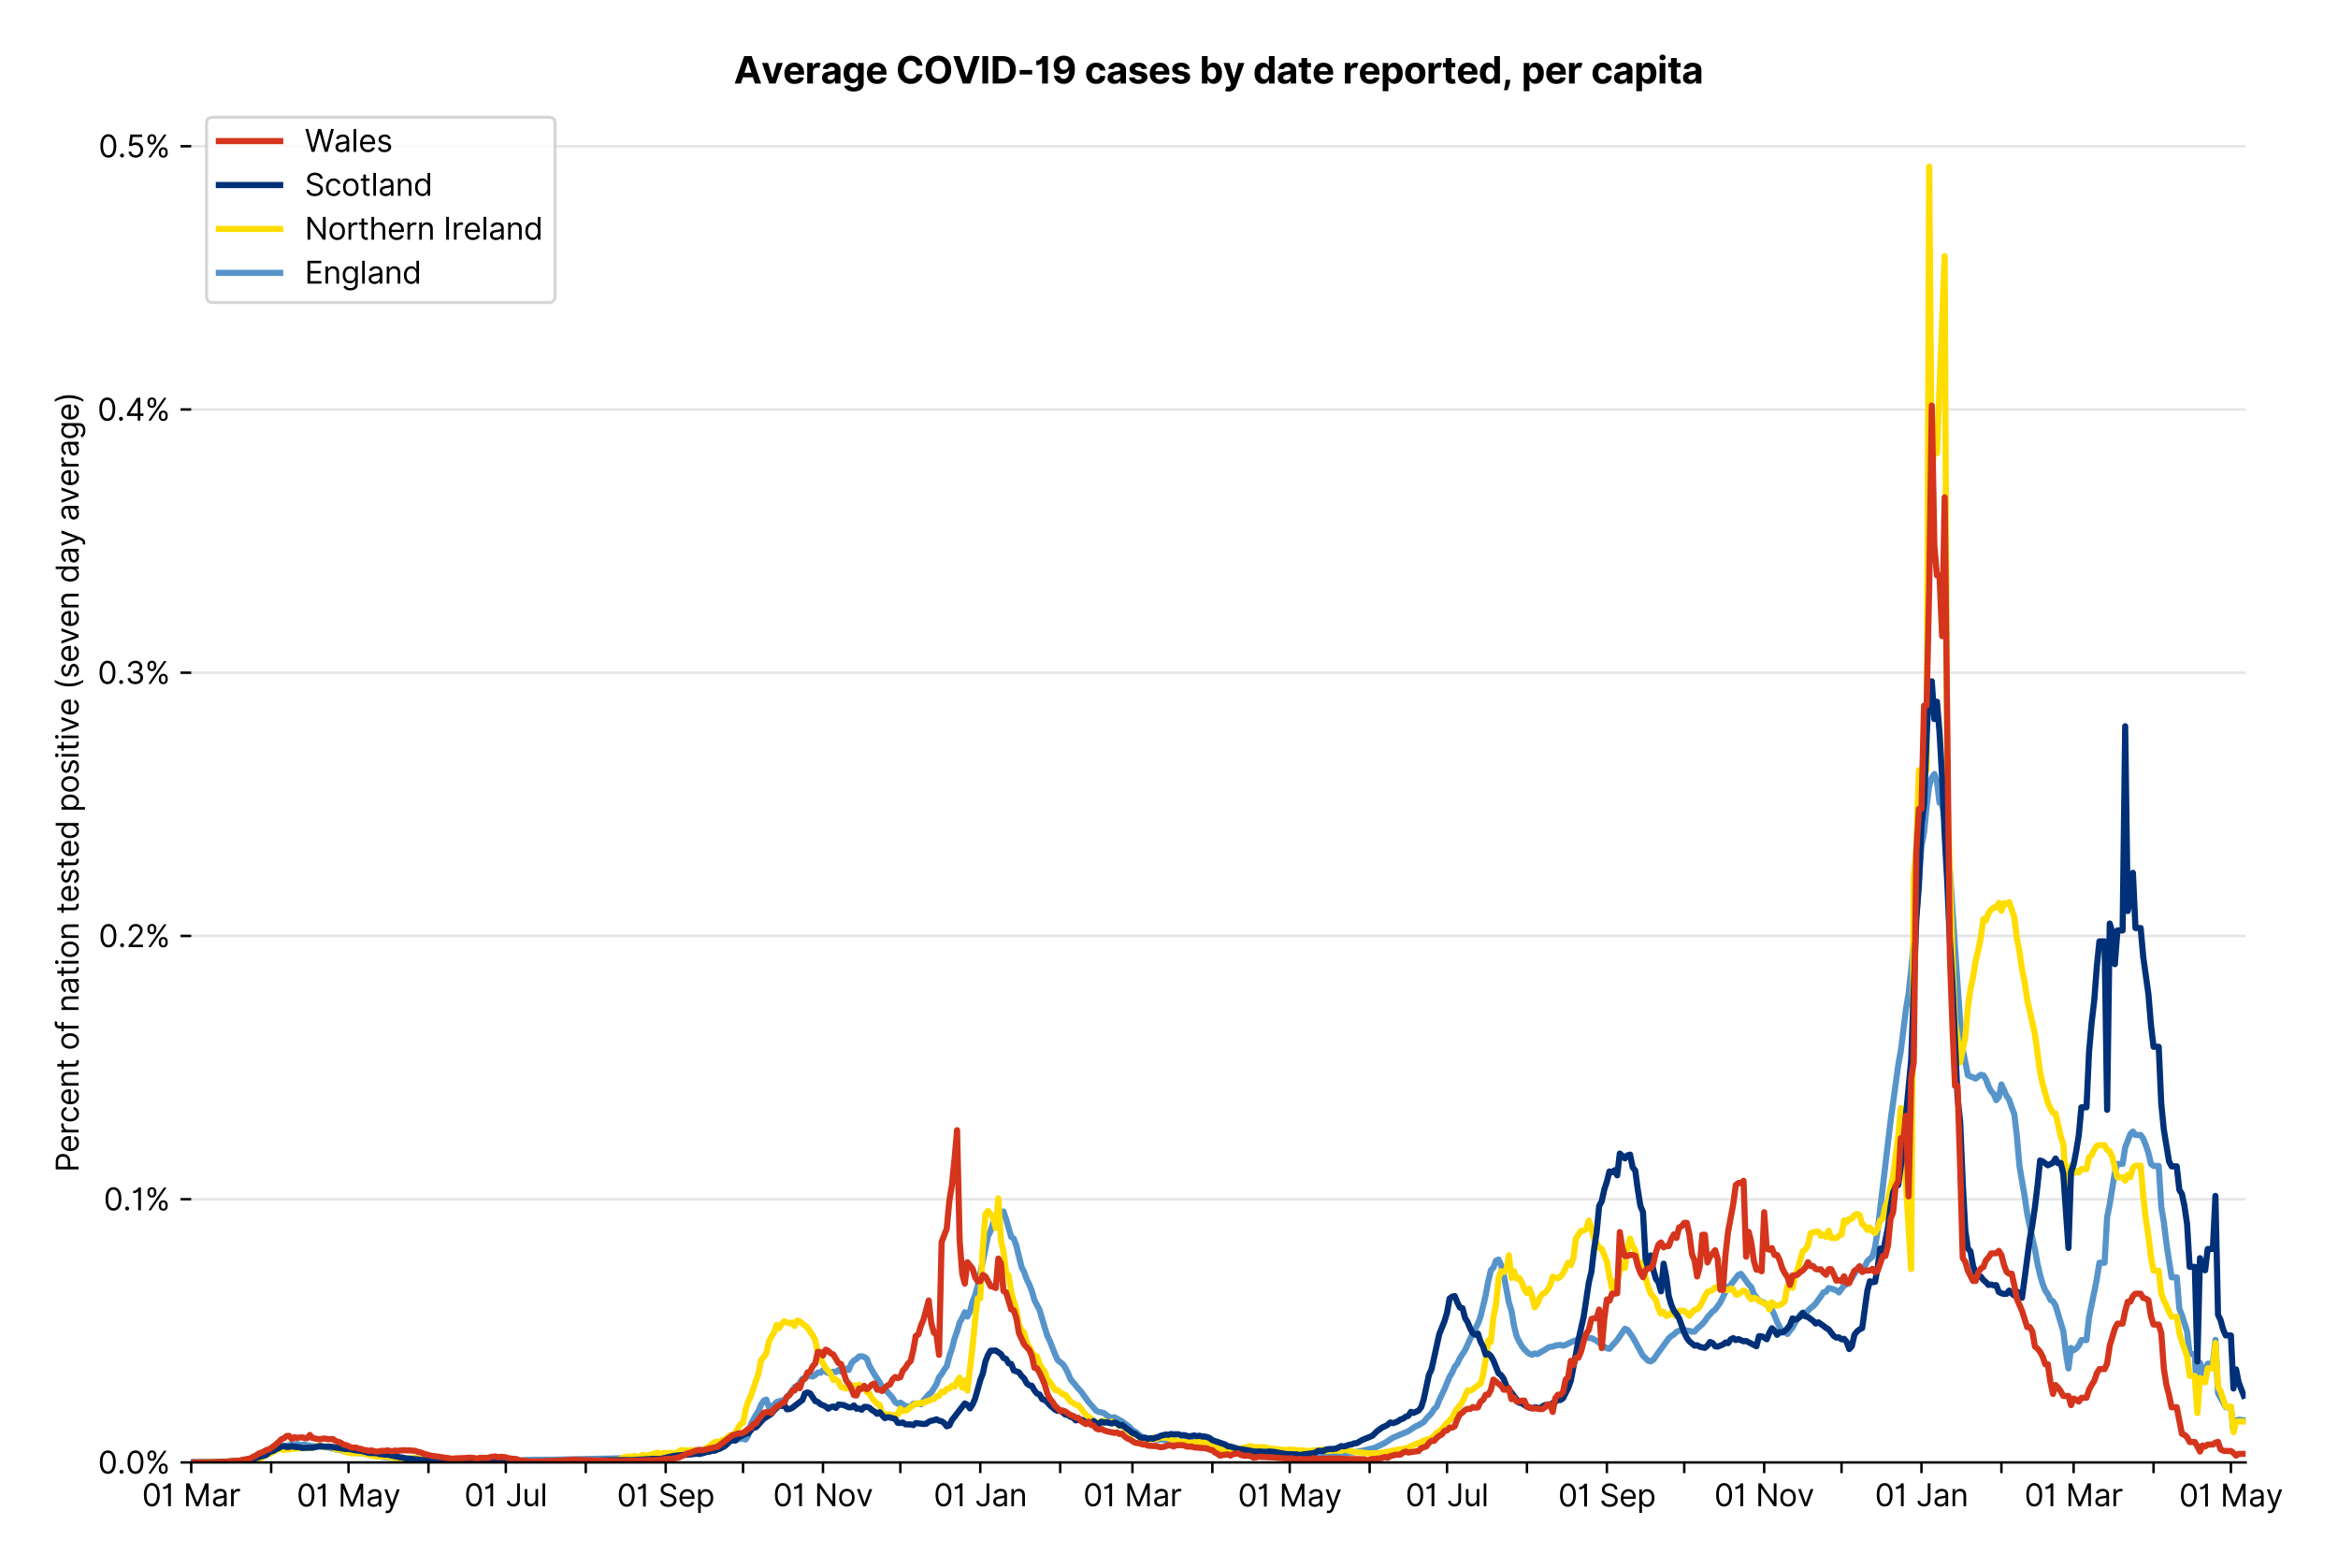 <?xml version="1.0" encoding="utf-8" standalone="no"?>
<!DOCTYPE svg PUBLIC "-//W3C//DTD SVG 1.1//EN"
  "http://www.w3.org/Graphics/SVG/1.1/DTD/svg11.dtd">
<svg xmlns:xlink="http://www.w3.org/1999/xlink" viewBox="0 0 762.02 511.234" xmlns="http://www.w3.org/2000/svg" version="1.1">
 <defs>
  <style type="text/css">*{stroke-linejoin: round; stroke-linecap: butt}</style>
 </defs>
 <g id="figure_1">
  <g id="patch_1">
   <path d="M 0 511.234 
L 762.02 511.234 
L 762.02 0 
L 0 0 
z
" style="fill: #ffffff"/>
  </g>
  <g id="axes_1">
   <g id="patch_2">
    <path d="M 62.325 476.745 
L 731.925 476.745 
L 731.925 33.225 
L 62.325 33.225 
z
" style="fill: #ffffff"/>
   </g>
   <g id="matplotlib.axis_1">
    <g id="xtick_1">
     <g id="line2d_1">
      <defs>
       <path id="m026a6b082a" d="M 0 0 
L 0 3.5 
" style="stroke: #000000; stroke-width: 0.8"/>
      </defs>
      <g>
       <use xlink:href="#m026a6b082a" x="62.325" y="476.745" style="stroke: #000000; stroke-width: 0.8"/>
      </g>
     </g>
     <g id="text_1">
      <!-- 01 Mar -->
      <g transform="translate(46.288 491.018)scale(0.1 -0.1)">
       <defs>
        <path id="Inter-Regular-30" d="M 2000 -64 
Q 1230 -64 806 561 
Q 382 1186 382 2327 
Q 382 3459 809 4088 
Q 1236 4718 2000 4718 
Q 2764 4718 3191 4088 
Q 3618 3459 3618 2327 
Q 3618 1186 3194 561 
Q 2771 -64 2000 -64 
z
M 2000 436 
Q 2509 436 2791 927 
Q 3073 1418 3073 2327 
Q 3073 3234 2789 3730 
Q 2505 4227 2000 4227 
Q 1496 4227 1211 3730 
Q 927 3234 927 2327 
Q 927 1418 1210 927 
Q 1493 436 2000 436 
z
" transform="scale(0.016)"/>
        <path id="Inter-Regular-31" d="M 1973 4655 
L 1973 0 
L 1409 0 
L 1409 3836 
L 1373 3836 
Q 1341 3773 1209 3692 
Q 1077 3611 868 3551 
Q 659 3491 391 3491 
L 391 3964 
Q 661 3964 859 4061 
Q 1057 4159 1190 4291 
Q 1323 4423 1392 4529 
Q 1461 4636 1473 4655 
L 1973 4655 
z
" transform="scale(0.016)"/>
        <path id="Inter-Regular-20" transform="scale(0.016)"/>
        <path id="Inter-Regular-4d" d="M 564 4655 
L 1236 4655 
L 2818 791 
L 2873 791 
L 4455 4655 
L 5127 4655 
L 5127 0 
L 4600 0 
L 4600 3536 
L 4555 3536 
L 3100 0 
L 2591 0 
L 1136 3536 
L 1091 3536 
L 1091 0 
L 564 0 
L 564 4655 
z
" transform="scale(0.016)"/>
        <path id="Inter-Regular-61" d="M 1518 -82 
Q 1186 -82 916 44 
Q 646 170 486 410 
Q 327 650 327 991 
Q 327 1291 445 1478 
Q 564 1666 761 1773 
Q 959 1880 1199 1933 
Q 1439 1986 1682 2018 
Q 2000 2059 2199 2080 
Q 2398 2102 2490 2154 
Q 2582 2207 2582 2336 
L 2582 2355 
Q 2582 2691 2399 2877 
Q 2216 3064 1846 3064 
Q 1461 3064 1243 2895 
Q 1025 2727 936 2536 
L 427 2718 
Q 564 3036 792 3214 
Q 1021 3393 1292 3464 
Q 1564 3536 1827 3536 
Q 1996 3536 2215 3496 
Q 2434 3457 2640 3334 
Q 2846 3211 2982 2963 
Q 3118 2716 3118 2300 
L 3118 0 
L 2582 0 
L 2582 473 
L 2555 473 
Q 2500 359 2373 229 
Q 2246 100 2034 9 
Q 1823 -82 1518 -82 
z
M 1600 400 
Q 1918 400 2137 525 
Q 2357 650 2469 847 
Q 2582 1045 2582 1264 
L 2582 1755 
Q 2548 1714 2433 1681 
Q 2318 1648 2169 1624 
Q 2021 1600 1881 1583 
Q 1741 1566 1655 1555 
Q 1446 1527 1265 1467 
Q 1084 1407 974 1287 
Q 864 1168 864 964 
Q 864 684 1072 542 
Q 1280 400 1600 400 
z
" transform="scale(0.016)"/>
        <path id="Inter-Regular-72" d="M 491 0 
L 491 3491 
L 1009 3491 
L 1009 2964 
L 1046 2964 
Q 1139 3223 1389 3384 
Q 1639 3545 1955 3545 
Q 2100 3545 2209 3511 
Q 2318 3477 2400 3418 
L 2218 2964 
Q 2161 2993 2085 3010 
Q 2009 3027 1909 3027 
Q 1527 3027 1277 2794 
Q 1027 2561 1027 2209 
L 1027 0 
L 491 0 
z
" transform="scale(0.016)"/>
       </defs>
       <use xlink:href="#Inter-Regular-30"/>
       <use xlink:href="#Inter-Regular-31" x="62.5"/>
       <use xlink:href="#Inter-Regular-20" x="106.676"/>
       <use xlink:href="#Inter-Regular-4d" x="134.801"/>
       <use xlink:href="#Inter-Regular-61" x="225.994"/>
       <use xlink:href="#Inter-Regular-72" x="282.386"/>
      </g>
     </g>
    </g>
    <g id="xtick_2">
     <g id="line2d_2">
      <g>
       <use xlink:href="#m026a6b082a" x="88.379" y="476.745" style="stroke: #000000; stroke-width: 0.8"/>
      </g>
     </g>
    </g>
    <g id="xtick_3">
     <g id="line2d_3">
      <g>
       <use xlink:href="#m026a6b082a" x="113.592" y="476.745" style="stroke: #000000; stroke-width: 0.8"/>
      </g>
     </g>
     <g id="text_2">
      <!-- 01 May -->
      <g transform="translate(96.689 491.117)scale(0.1 -0.1)">
       <defs>
        <path id="Inter-Regular-79" d="M 818 -1355 
Q 682 -1355 575 -1333 
Q 468 -1311 427 -1291 
L 564 -818 
Q 857 -893 1053 -814 
Q 1250 -736 1391 -345 
L 1509 -18 
L 218 3491 
L 800 3491 
L 1764 709 
L 1800 709 
L 2764 3491 
L 3346 3491 
L 1846 -564 
Q 1550 -1355 818 -1355 
z
" transform="scale(0.016)"/>
       </defs>
       <use xlink:href="#Inter-Regular-30"/>
       <use xlink:href="#Inter-Regular-31" x="62.5"/>
       <use xlink:href="#Inter-Regular-20" x="106.676"/>
       <use xlink:href="#Inter-Regular-4d" x="134.801"/>
       <use xlink:href="#Inter-Regular-61" x="225.994"/>
       <use xlink:href="#Inter-Regular-79" x="282.386"/>
      </g>
     </g>
    </g>
    <g id="xtick_4">
     <g id="line2d_4">
      <g>
       <use xlink:href="#m026a6b082a" x="139.646" y="476.745" style="stroke: #000000; stroke-width: 0.8"/>
      </g>
     </g>
    </g>
    <g id="xtick_5">
     <g id="line2d_5">
      <g>
       <use xlink:href="#m026a6b082a" x="164.859" y="476.745" style="stroke: #000000; stroke-width: 0.8"/>
      </g>
     </g>
     <g id="text_3">
      <!-- 01 Jul -->
      <g transform="translate(151.315 491.018)scale(0.1 -0.1)">
       <defs>
        <path id="Inter-Regular-4a" d="M 2346 4655 
L 2909 4655 
L 2909 1327 
Q 2909 657 2549 296 
Q 2189 -64 1582 -64 
Q 1200 -64 902 76 
Q 605 216 434 475 
Q 264 734 264 1091 
L 818 1091 
Q 818 795 1034 615 
Q 1250 436 1582 436 
Q 1948 436 2147 664 
Q 2346 893 2346 1327 
L 2346 4655 
z
" transform="scale(0.016)"/>
        <path id="Inter-Regular-75" d="M 2691 1427 
L 2691 3491 
L 3227 3491 
L 3227 0 
L 2691 0 
L 2691 591 
L 2655 591 
Q 2532 325 2273 140 
Q 2014 -45 1618 -45 
Q 1127 -45 809 280 
Q 491 605 491 1273 
L 491 3491 
L 1027 3491 
L 1027 1309 
Q 1027 927 1242 700 
Q 1457 473 1791 473 
Q 1991 473 2199 575 
Q 2407 677 2549 888 
Q 2691 1100 2691 1427 
z
" transform="scale(0.016)"/>
        <path id="Inter-Regular-6c" d="M 1027 4655 
L 1027 0 
L 491 0 
L 491 4655 
L 1027 4655 
z
" transform="scale(0.016)"/>
       </defs>
       <use xlink:href="#Inter-Regular-30"/>
       <use xlink:href="#Inter-Regular-31" x="62.5"/>
       <use xlink:href="#Inter-Regular-20" x="106.676"/>
       <use xlink:href="#Inter-Regular-4a" x="134.801"/>
       <use xlink:href="#Inter-Regular-75" x="189.063"/>
       <use xlink:href="#Inter-Regular-6c" x="247.159"/>
      </g>
     </g>
    </g>
    <g id="xtick_6">
     <g id="line2d_6">
      <g>
       <use xlink:href="#m026a6b082a" x="190.913" y="476.745" style="stroke: #000000; stroke-width: 0.8"/>
      </g>
     </g>
    </g>
    <g id="xtick_7">
     <g id="line2d_7">
      <g>
       <use xlink:href="#m026a6b082a" x="216.967" y="476.745" style="stroke: #000000; stroke-width: 0.8"/>
      </g>
     </g>
     <g id="text_4">
      <!-- 01 Sep -->
      <g transform="translate(201.079 491.117)scale(0.1 -0.1)">
       <defs>
        <path id="Inter-Regular-53" d="M 3109 3491 
Q 3068 3836 2777 4027 
Q 2486 4218 2064 4218 
Q 1600 4218 1318 3999 
Q 1036 3780 1036 3445 
Q 1036 3195 1189 3042 
Q 1343 2889 1553 2803 
Q 1764 2718 1936 2673 
L 2409 2545 
Q 2591 2498 2815 2414 
Q 3039 2330 3244 2185 
Q 3450 2041 3584 1816 
Q 3718 1591 3718 1264 
Q 3718 886 3521 581 
Q 3325 277 2949 97 
Q 2573 -82 2036 -82 
Q 1286 -82 845 272 
Q 405 627 364 1200 
L 946 1200 
Q 968 936 1124 764 
Q 1280 593 1519 510 
Q 1759 427 2036 427 
Q 2359 427 2616 533 
Q 2873 639 3023 828 
Q 3173 1018 3173 1273 
Q 3173 1505 3043 1650 
Q 2914 1795 2702 1886 
Q 2491 1977 2246 2045 
L 1673 2209 
Q 1127 2366 809 2657 
Q 491 2948 491 3418 
Q 491 3809 703 4101 
Q 916 4393 1276 4555 
Q 1636 4718 2082 4718 
Q 2532 4718 2882 4558 
Q 3232 4398 3437 4120 
Q 3643 3843 3655 3491 
L 3109 3491 
z
" transform="scale(0.016)"/>
        <path id="Inter-Regular-65" d="M 1955 -73 
Q 1450 -73 1085 151 
Q 721 375 524 778 
Q 327 1182 327 1718 
Q 327 2255 524 2665 
Q 721 3075 1074 3305 
Q 1427 3536 1900 3536 
Q 2173 3536 2439 3445 
Q 2705 3355 2923 3151 
Q 3141 2948 3270 2614 
Q 3400 2280 3400 1791 
L 3400 1564 
L 866 1564 
Q 884 1005 1183 707 
Q 1482 409 1955 409 
Q 2271 409 2498 545 
Q 2725 682 2827 955 
L 3346 809 
Q 3223 414 2854 170 
Q 2486 -73 1955 -73 
z
M 866 2027 
L 2855 2027 
Q 2855 2470 2595 2762 
Q 2336 3055 1900 3055 
Q 1593 3055 1368 2911 
Q 1143 2768 1013 2533 
Q 884 2298 866 2027 
z
" transform="scale(0.016)"/>
        <path id="Inter-Regular-70" d="M 491 -1309 
L 491 3491 
L 1009 3491 
L 1009 2936 
L 1073 2936 
Q 1132 3027 1237 3169 
Q 1343 3311 1542 3423 
Q 1741 3536 2082 3536 
Q 2523 3536 2859 3315 
Q 3196 3095 3384 2690 
Q 3573 2286 3573 1736 
Q 3573 1182 3384 776 
Q 3196 370 2861 148 
Q 2527 -73 2091 -73 
Q 1755 -73 1552 39 
Q 1350 152 1241 296 
Q 1132 441 1073 536 
L 1027 536 
L 1027 -1309 
L 491 -1309 
z
M 1018 1745 
Q 1018 1152 1276 780 
Q 1534 409 2018 409 
Q 2355 409 2581 587 
Q 2807 766 2921 1069 
Q 3036 1373 3036 1745 
Q 3036 2114 2923 2410 
Q 2811 2707 2585 2881 
Q 2359 3055 2018 3055 
Q 1527 3055 1272 2693 
Q 1018 2332 1018 1745 
z
" transform="scale(0.016)"/>
       </defs>
       <use xlink:href="#Inter-Regular-30"/>
       <use xlink:href="#Inter-Regular-31" x="62.5"/>
       <use xlink:href="#Inter-Regular-20" x="106.676"/>
       <use xlink:href="#Inter-Regular-53" x="134.801"/>
       <use xlink:href="#Inter-Regular-65" x="198.58"/>
       <use xlink:href="#Inter-Regular-70" x="256.818"/>
      </g>
     </g>
    </g>
    <g id="xtick_8">
     <g id="line2d_8">
      <g>
       <use xlink:href="#m026a6b082a" x="242.18" y="476.745" style="stroke: #000000; stroke-width: 0.8"/>
      </g>
     </g>
    </g>
    <g id="xtick_9">
     <g id="line2d_9">
      <g>
       <use xlink:href="#m026a6b082a" x="268.234" y="476.745" style="stroke: #000000; stroke-width: 0.8"/>
      </g>
     </g>
     <g id="text_5">
      <!-- 01 Nov -->
      <g transform="translate(251.963 491.018)scale(0.1 -0.1)">
       <defs>
        <path id="Inter-Regular-4e" d="M 4255 4655 
L 4255 0 
L 3709 0 
L 1173 3655 
L 1127 3655 
L 1127 0 
L 564 0 
L 564 4655 
L 1109 4655 
L 3655 991 
L 3700 991 
L 3700 4655 
L 4255 4655 
z
" transform="scale(0.016)"/>
        <path id="Inter-Regular-6f" d="M 1909 -73 
Q 1436 -73 1080 152 
Q 725 377 526 781 
Q 327 1186 327 1727 
Q 327 2273 526 2679 
Q 725 3086 1080 3311 
Q 1436 3536 1909 3536 
Q 2382 3536 2737 3311 
Q 3093 3086 3292 2679 
Q 3491 2273 3491 1727 
Q 3491 1186 3292 781 
Q 3093 377 2737 152 
Q 2382 -73 1909 -73 
z
M 1909 409 
Q 2268 409 2500 593 
Q 2732 777 2843 1077 
Q 2955 1377 2955 1727 
Q 2955 2077 2843 2379 
Q 2732 2682 2500 2868 
Q 2268 3055 1909 3055 
Q 1550 3055 1318 2868 
Q 1086 2682 975 2379 
Q 864 2077 864 1727 
Q 864 1377 975 1077 
Q 1086 777 1318 593 
Q 1550 409 1909 409 
z
" transform="scale(0.016)"/>
        <path id="Inter-Regular-76" d="M 3346 3491 
L 2055 0 
L 1509 0 
L 218 3491 
L 800 3491 
L 1764 709 
L 1800 709 
L 2764 3491 
L 3346 3491 
z
" transform="scale(0.016)"/>
       </defs>
       <use xlink:href="#Inter-Regular-30"/>
       <use xlink:href="#Inter-Regular-31" x="62.5"/>
       <use xlink:href="#Inter-Regular-20" x="106.676"/>
       <use xlink:href="#Inter-Regular-4e" x="134.801"/>
       <use xlink:href="#Inter-Regular-6f" x="210.085"/>
       <use xlink:href="#Inter-Regular-76" x="269.744"/>
      </g>
     </g>
    </g>
    <g id="xtick_10">
     <g id="line2d_10">
      <g>
       <use xlink:href="#m026a6b082a" x="293.447" y="476.745" style="stroke: #000000; stroke-width: 0.8"/>
      </g>
     </g>
    </g>
    <g id="xtick_11">
     <g id="line2d_11">
      <g>
       <use xlink:href="#m026a6b082a" x="319.501" y="476.745" style="stroke: #000000; stroke-width: 0.8"/>
      </g>
     </g>
     <g id="text_6">
      <!-- 01 Jan -->
      <g transform="translate(304.302 491.018)scale(0.1 -0.1)">
       <defs>
        <path id="Inter-Regular-6e" d="M 1027 2100 
L 1027 0 
L 491 0 
L 491 3491 
L 1009 3491 
L 1009 2945 
L 1055 2945 
Q 1177 3211 1427 3373 
Q 1677 3536 2073 3536 
Q 2602 3536 2928 3211 
Q 3255 2886 3255 2218 
L 3255 0 
L 2718 0 
L 2718 2182 
Q 2718 2593 2504 2824 
Q 2291 3055 1918 3055 
Q 1534 3055 1280 2806 
Q 1027 2557 1027 2100 
z
" transform="scale(0.016)"/>
       </defs>
       <use xlink:href="#Inter-Regular-30"/>
       <use xlink:href="#Inter-Regular-31" x="62.5"/>
       <use xlink:href="#Inter-Regular-20" x="106.676"/>
       <use xlink:href="#Inter-Regular-4a" x="134.801"/>
       <use xlink:href="#Inter-Regular-61" x="189.063"/>
       <use xlink:href="#Inter-Regular-6e" x="245.455"/>
      </g>
     </g>
    </g>
    <g id="xtick_12">
     <g id="line2d_12">
      <g>
       <use xlink:href="#m026a6b082a" x="345.555" y="476.745" style="stroke: #000000; stroke-width: 0.8"/>
      </g>
     </g>
    </g>
    <g id="xtick_13">
     <g id="line2d_13">
      <g>
       <use xlink:href="#m026a6b082a" x="369.087" y="476.745" style="stroke: #000000; stroke-width: 0.8"/>
      </g>
     </g>
     <g id="text_7">
      <!-- 01 Mar -->
      <g transform="translate(353.05 491.018)scale(0.1 -0.1)">
       <use xlink:href="#Inter-Regular-30"/>
       <use xlink:href="#Inter-Regular-31" x="62.5"/>
       <use xlink:href="#Inter-Regular-20" x="106.676"/>
       <use xlink:href="#Inter-Regular-4d" x="134.801"/>
       <use xlink:href="#Inter-Regular-61" x="225.994"/>
       <use xlink:href="#Inter-Regular-72" x="282.386"/>
      </g>
     </g>
    </g>
    <g id="xtick_14">
     <g id="line2d_14">
      <g>
       <use xlink:href="#m026a6b082a" x="395.141" y="476.745" style="stroke: #000000; stroke-width: 0.8"/>
      </g>
     </g>
    </g>
    <g id="xtick_15">
     <g id="line2d_15">
      <g>
       <use xlink:href="#m026a6b082a" x="420.354" y="476.745" style="stroke: #000000; stroke-width: 0.8"/>
      </g>
     </g>
     <g id="text_8">
      <!-- 01 May -->
      <g transform="translate(403.451 491.117)scale(0.1 -0.1)">
       <use xlink:href="#Inter-Regular-30"/>
       <use xlink:href="#Inter-Regular-31" x="62.5"/>
       <use xlink:href="#Inter-Regular-20" x="106.676"/>
       <use xlink:href="#Inter-Regular-4d" x="134.801"/>
       <use xlink:href="#Inter-Regular-61" x="225.994"/>
       <use xlink:href="#Inter-Regular-79" x="282.386"/>
      </g>
     </g>
    </g>
    <g id="xtick_16">
     <g id="line2d_16">
      <g>
       <use xlink:href="#m026a6b082a" x="446.408" y="476.745" style="stroke: #000000; stroke-width: 0.8"/>
      </g>
     </g>
    </g>
    <g id="xtick_17">
     <g id="line2d_17">
      <g>
       <use xlink:href="#m026a6b082a" x="471.621" y="476.745" style="stroke: #000000; stroke-width: 0.8"/>
      </g>
     </g>
     <g id="text_9">
      <!-- 01 Jul -->
      <g transform="translate(458.078 491.018)scale(0.1 -0.1)">
       <use xlink:href="#Inter-Regular-30"/>
       <use xlink:href="#Inter-Regular-31" x="62.5"/>
       <use xlink:href="#Inter-Regular-20" x="106.676"/>
       <use xlink:href="#Inter-Regular-4a" x="134.801"/>
       <use xlink:href="#Inter-Regular-75" x="189.063"/>
       <use xlink:href="#Inter-Regular-6c" x="247.159"/>
      </g>
     </g>
    </g>
    <g id="xtick_18">
     <g id="line2d_18">
      <g>
       <use xlink:href="#m026a6b082a" x="497.675" y="476.745" style="stroke: #000000; stroke-width: 0.8"/>
      </g>
     </g>
    </g>
    <g id="xtick_19">
     <g id="line2d_19">
      <g>
       <use xlink:href="#m026a6b082a" x="523.729" y="476.745" style="stroke: #000000; stroke-width: 0.8"/>
      </g>
     </g>
     <g id="text_10">
      <!-- 01 Sep -->
      <g transform="translate(507.841 491.117)scale(0.1 -0.1)">
       <use xlink:href="#Inter-Regular-30"/>
       <use xlink:href="#Inter-Regular-31" x="62.5"/>
       <use xlink:href="#Inter-Regular-20" x="106.676"/>
       <use xlink:href="#Inter-Regular-53" x="134.801"/>
       <use xlink:href="#Inter-Regular-65" x="198.58"/>
       <use xlink:href="#Inter-Regular-70" x="256.818"/>
      </g>
     </g>
    </g>
    <g id="xtick_20">
     <g id="line2d_20">
      <g>
       <use xlink:href="#m026a6b082a" x="548.942" y="476.745" style="stroke: #000000; stroke-width: 0.8"/>
      </g>
     </g>
    </g>
    <g id="xtick_21">
     <g id="line2d_21">
      <g>
       <use xlink:href="#m026a6b082a" x="574.996" y="476.745" style="stroke: #000000; stroke-width: 0.8"/>
      </g>
     </g>
     <g id="text_11">
      <!-- 01 Nov -->
      <g transform="translate(558.725 491.018)scale(0.1 -0.1)">
       <use xlink:href="#Inter-Regular-30"/>
       <use xlink:href="#Inter-Regular-31" x="62.5"/>
       <use xlink:href="#Inter-Regular-20" x="106.676"/>
       <use xlink:href="#Inter-Regular-4e" x="134.801"/>
       <use xlink:href="#Inter-Regular-6f" x="210.085"/>
       <use xlink:href="#Inter-Regular-76" x="269.744"/>
      </g>
     </g>
    </g>
    <g id="xtick_22">
     <g id="line2d_22">
      <g>
       <use xlink:href="#m026a6b082a" x="600.209" y="476.745" style="stroke: #000000; stroke-width: 0.8"/>
      </g>
     </g>
    </g>
    <g id="xtick_23">
     <g id="line2d_23">
      <g>
       <use xlink:href="#m026a6b082a" x="626.263" y="476.745" style="stroke: #000000; stroke-width: 0.8"/>
      </g>
     </g>
     <g id="text_12">
      <!-- 01 Jan -->
      <g transform="translate(611.064 491.018)scale(0.1 -0.1)">
       <use xlink:href="#Inter-Regular-30"/>
       <use xlink:href="#Inter-Regular-31" x="62.5"/>
       <use xlink:href="#Inter-Regular-20" x="106.676"/>
       <use xlink:href="#Inter-Regular-4a" x="134.801"/>
       <use xlink:href="#Inter-Regular-61" x="189.063"/>
       <use xlink:href="#Inter-Regular-6e" x="245.455"/>
      </g>
     </g>
    </g>
    <g id="xtick_24">
     <g id="line2d_24">
      <g>
       <use xlink:href="#m026a6b082a" x="652.317" y="476.745" style="stroke: #000000; stroke-width: 0.8"/>
      </g>
     </g>
    </g>
    <g id="xtick_25">
     <g id="line2d_25">
      <g>
       <use xlink:href="#m026a6b082a" x="675.849" y="476.745" style="stroke: #000000; stroke-width: 0.8"/>
      </g>
     </g>
     <g id="text_13">
      <!-- 01 Mar -->
      <g transform="translate(659.813 491.018)scale(0.1 -0.1)">
       <use xlink:href="#Inter-Regular-30"/>
       <use xlink:href="#Inter-Regular-31" x="62.5"/>
       <use xlink:href="#Inter-Regular-20" x="106.676"/>
       <use xlink:href="#Inter-Regular-4d" x="134.801"/>
       <use xlink:href="#Inter-Regular-61" x="225.994"/>
       <use xlink:href="#Inter-Regular-72" x="282.386"/>
      </g>
     </g>
    </g>
    <g id="xtick_26">
     <g id="line2d_26">
      <g>
       <use xlink:href="#m026a6b082a" x="701.903" y="476.745" style="stroke: #000000; stroke-width: 0.8"/>
      </g>
     </g>
    </g>
    <g id="xtick_27">
     <g id="line2d_27">
      <g>
       <use xlink:href="#m026a6b082a" x="727.116" y="476.745" style="stroke: #000000; stroke-width: 0.8"/>
      </g>
     </g>
     <g id="text_14">
      <!-- 01 May -->
      <g transform="translate(710.213 491.117)scale(0.1 -0.1)">
       <use xlink:href="#Inter-Regular-30"/>
       <use xlink:href="#Inter-Regular-31" x="62.5"/>
       <use xlink:href="#Inter-Regular-20" x="106.676"/>
       <use xlink:href="#Inter-Regular-4d" x="134.801"/>
       <use xlink:href="#Inter-Regular-61" x="225.994"/>
       <use xlink:href="#Inter-Regular-79" x="282.386"/>
      </g>
     </g>
    </g>
   </g>
   <g id="matplotlib.axis_2">
    <g id="ytick_1">
     <g id="line2d_28">
      <path d="M 62.325 476.745 
L 731.925 476.745 
" clip-path="url(#p6c1d6023c5)" style="fill: none; stroke: #e5e5e5; stroke-width: 0.8; stroke-linecap: square"/>
     </g>
     <g id="line2d_29">
      <defs>
       <path id="m5112a812fc" d="M 0 0 
L -3.5 0 
" style="stroke: #000000; stroke-width: 0.8"/>
      </defs>
      <g>
       <use xlink:href="#m5112a812fc" x="62.325" y="476.745" style="stroke: #000000; stroke-width: 0.8"/>
      </g>
     </g>
     <g id="text_15">
      <!-- 0.0% -->
      <g transform="translate(31.944 480.382)scale(0.1 -0.1)">
       <defs>
        <path id="Inter-Regular-2e" d="M 882 -36 
Q 714 -36 593 84 
Q 473 205 473 373 
Q 473 541 593 661 
Q 714 782 882 782 
Q 1050 782 1170 661 
Q 1291 541 1291 373 
Q 1291 205 1170 84 
Q 1050 -36 882 -36 
z
" transform="scale(0.016)"/>
        <path id="Inter-Regular-25" d="M 2855 873 
L 2855 1118 
Q 2855 1373 2960 1585 
Q 3066 1798 3269 1926 
Q 3473 2055 3764 2055 
Q 4059 2055 4259 1926 
Q 4459 1798 4561 1585 
Q 4664 1373 4664 1118 
L 4664 873 
Q 4664 618 4560 405 
Q 4457 193 4256 64 
Q 4055 -64 3764 -64 
Q 3468 -64 3266 64 
Q 3064 193 2959 405 
Q 2855 618 2855 873 
z
M 536 3536 
L 536 3782 
Q 536 4036 642 4248 
Q 748 4461 951 4589 
Q 1155 4718 1446 4718 
Q 1741 4718 1941 4589 
Q 2141 4461 2243 4248 
Q 2346 4036 2346 3782 
L 2346 3536 
Q 2346 3282 2242 3069 
Q 2139 2857 1937 2728 
Q 1736 2600 1446 2600 
Q 1150 2600 948 2728 
Q 746 2857 641 3069 
Q 536 3282 536 3536 
z
M 709 0 
L 3909 4655 
L 4427 4655 
L 1227 0 
L 709 0 
z
M 3318 1118 
L 3318 873 
Q 3318 661 3418 494 
Q 3518 327 3764 327 
Q 4002 327 4101 494 
Q 4200 661 4200 873 
L 4200 1118 
Q 4200 1330 4104 1497 
Q 4009 1664 3764 1664 
Q 3525 1664 3421 1497 
Q 3318 1330 3318 1118 
z
M 1000 3782 
L 1000 3536 
Q 1000 3325 1100 3158 
Q 1200 2991 1446 2991 
Q 1684 2991 1783 3158 
Q 1882 3325 1882 3536 
L 1882 3782 
Q 1882 3993 1786 4160 
Q 1691 4327 1446 4327 
Q 1207 4327 1103 4160 
Q 1000 3993 1000 3782 
z
" transform="scale(0.016)"/>
       </defs>
       <use xlink:href="#Inter-Regular-30"/>
       <use xlink:href="#Inter-Regular-2e" x="62.5"/>
       <use xlink:href="#Inter-Regular-30" x="90.057"/>
       <use xlink:href="#Inter-Regular-25" x="152.557"/>
      </g>
     </g>
    </g>
    <g id="ytick_2">
     <g id="line2d_30">
      <path d="M 62.325 390.93 
L 731.925 390.93 
" clip-path="url(#p6c1d6023c5)" style="fill: none; stroke: #e5e5e5; stroke-width: 0.8; stroke-linecap: square"/>
     </g>
     <g id="line2d_31">
      <g>
       <use xlink:href="#m5112a812fc" x="62.325" y="390.93" style="stroke: #000000; stroke-width: 0.8"/>
      </g>
     </g>
     <g id="text_16">
      <!-- 0.1% -->
      <g transform="translate(33.777 394.567)scale(0.1 -0.1)">
       <use xlink:href="#Inter-Regular-30"/>
       <use xlink:href="#Inter-Regular-2e" x="62.5"/>
       <use xlink:href="#Inter-Regular-31" x="90.057"/>
       <use xlink:href="#Inter-Regular-25" x="134.233"/>
      </g>
     </g>
    </g>
    <g id="ytick_3">
     <g id="line2d_32">
      <path d="M 62.325 305.116 
L 731.925 305.116 
" clip-path="url(#p6c1d6023c5)" style="fill: none; stroke: #e5e5e5; stroke-width: 0.8; stroke-linecap: square"/>
     </g>
     <g id="line2d_33">
      <g>
       <use xlink:href="#m5112a812fc" x="62.325" y="305.116" style="stroke: #000000; stroke-width: 0.8"/>
      </g>
     </g>
     <g id="text_17">
      <!-- 0.2% -->
      <g transform="translate(32.142 308.752)scale(0.1 -0.1)">
       <defs>
        <path id="Inter-Regular-32" d="M 482 0 
L 482 409 
L 2018 2091 
Q 2289 2386 2464 2605 
Q 2639 2825 2724 3019 
Q 2809 3214 2809 3427 
Q 2809 3795 2553 4011 
Q 2298 4227 1918 4227 
Q 1514 4227 1275 3985 
Q 1036 3743 1036 3345 
L 500 3345 
Q 500 3755 688 4064 
Q 877 4373 1203 4545 
Q 1530 4718 1936 4718 
Q 2346 4718 2661 4545 
Q 2977 4373 3156 4079 
Q 3336 3786 3336 3427 
Q 3336 3170 3244 2926 
Q 3152 2682 2926 2383 
Q 2700 2084 2300 1655 
L 1255 536 
L 1255 500 
L 3418 500 
L 3418 0 
L 482 0 
z
" transform="scale(0.016)"/>
       </defs>
       <use xlink:href="#Inter-Regular-30"/>
       <use xlink:href="#Inter-Regular-2e" x="62.5"/>
       <use xlink:href="#Inter-Regular-32" x="90.057"/>
       <use xlink:href="#Inter-Regular-25" x="150.568"/>
      </g>
     </g>
    </g>
    <g id="ytick_4">
     <g id="line2d_34">
      <path d="M 62.325 219.301 
L 731.925 219.301 
" clip-path="url(#p6c1d6023c5)" style="fill: none; stroke: #e5e5e5; stroke-width: 0.8; stroke-linecap: square"/>
     </g>
     <g id="line2d_35">
      <g>
       <use xlink:href="#m5112a812fc" x="62.325" y="219.301" style="stroke: #000000; stroke-width: 0.8"/>
      </g>
     </g>
     <g id="text_18">
      <!-- 0.3% -->
      <g transform="translate(31.83 222.938)scale(0.1 -0.1)">
       <defs>
        <path id="Inter-Regular-33" d="M 2055 -64 
Q 1605 -64 1253 90 
Q 902 245 696 521 
Q 491 798 473 1164 
L 1046 1164 
Q 1071 827 1356 631 
Q 1641 436 2046 436 
Q 2493 436 2783 664 
Q 3073 893 3073 1264 
Q 3073 1650 2787 1893 
Q 2502 2136 1973 2136 
L 1600 2136 
L 1600 2636 
L 1973 2636 
Q 2386 2636 2647 2856 
Q 2909 3077 2909 3445 
Q 2909 3798 2679 4012 
Q 2450 4227 2064 4227 
Q 1823 4227 1610 4139 
Q 1398 4052 1264 3887 
Q 1130 3723 1118 3491 
L 573 3491 
Q 586 3857 793 4133 
Q 1000 4409 1335 4563 
Q 1671 4718 2073 4718 
Q 2505 4718 2814 4544 
Q 3123 4370 3289 4086 
Q 3455 3802 3455 3473 
Q 3455 3080 3249 2802 
Q 3043 2525 2691 2418 
L 2691 2382 
Q 3132 2309 3379 2008 
Q 3627 1707 3627 1264 
Q 3627 884 3421 583 
Q 3216 282 2861 109 
Q 2507 -64 2055 -64 
z
" transform="scale(0.016)"/>
       </defs>
       <use xlink:href="#Inter-Regular-30"/>
       <use xlink:href="#Inter-Regular-2e" x="62.5"/>
       <use xlink:href="#Inter-Regular-33" x="90.057"/>
       <use xlink:href="#Inter-Regular-25" x="153.693"/>
      </g>
     </g>
    </g>
    <g id="ytick_5">
     <g id="line2d_36">
      <path d="M 62.325 133.486 
L 731.925 133.486 
" clip-path="url(#p6c1d6023c5)" style="fill: none; stroke: #e5e5e5; stroke-width: 0.8; stroke-linecap: square"/>
     </g>
     <g id="line2d_37">
      <g>
       <use xlink:href="#m5112a812fc" x="62.325" y="133.486" style="stroke: #000000; stroke-width: 0.8"/>
      </g>
     </g>
     <g id="text_19">
      <!-- 0.4% -->
      <g transform="translate(31.773 137.123)scale(0.1 -0.1)">
       <defs>
        <path id="Inter-Regular-34" d="M 373 955 
L 373 1418 
L 2418 4655 
L 3100 4655 
L 3100 1455 
L 3736 1455 
L 3736 955 
L 3100 955 
L 3100 0 
L 2564 0 
L 2564 955 
L 373 955 
z
M 2564 1455 
L 2564 3936 
L 2527 3936 
L 982 1491 
L 982 1455 
L 2564 1455 
z
" transform="scale(0.016)"/>
       </defs>
       <use xlink:href="#Inter-Regular-30"/>
       <use xlink:href="#Inter-Regular-2e" x="62.5"/>
       <use xlink:href="#Inter-Regular-34" x="90.057"/>
       <use xlink:href="#Inter-Regular-25" x="154.261"/>
      </g>
     </g>
    </g>
    <g id="ytick_6">
     <g id="line2d_38">
      <path d="M 62.325 47.671 
L 731.925 47.671 
" clip-path="url(#p6c1d6023c5)" style="fill: none; stroke: #e5e5e5; stroke-width: 0.8; stroke-linecap: square"/>
     </g>
     <g id="line2d_39">
      <g>
       <use xlink:href="#m5112a812fc" x="62.325" y="47.671" style="stroke: #000000; stroke-width: 0.8"/>
      </g>
     </g>
     <g id="text_20">
      <!-- 0.5% -->
      <g transform="translate(32.114 51.308)scale(0.1 -0.1)">
       <defs>
        <path id="Inter-Regular-35" d="M 1936 -64 
Q 1536 -64 1216 95 
Q 896 255 702 532 
Q 509 809 491 1164 
L 1036 1164 
Q 1068 848 1324 642 
Q 1580 436 1936 436 
Q 2223 436 2447 570 
Q 2671 705 2799 940 
Q 2927 1175 2927 1473 
Q 2927 1777 2794 2017 
Q 2661 2257 2429 2395 
Q 2198 2534 1900 2536 
Q 1686 2539 1461 2472 
Q 1236 2405 1091 2300 
L 564 2364 
L 846 4655 
L 3264 4655 
L 3264 4155 
L 1318 4155 
L 1155 2782 
L 1182 2782 
Q 1325 2895 1541 2970 
Q 1757 3045 1991 3045 
Q 2418 3045 2753 2842 
Q 3089 2639 3281 2286 
Q 3473 1934 3473 1482 
Q 3473 1036 3274 687 
Q 3075 339 2727 137 
Q 2380 -64 1936 -64 
z
" transform="scale(0.016)"/>
       </defs>
       <use xlink:href="#Inter-Regular-30"/>
       <use xlink:href="#Inter-Regular-2e" x="62.5"/>
       <use xlink:href="#Inter-Regular-35" x="90.057"/>
       <use xlink:href="#Inter-Regular-25" x="150.852"/>
      </g>
     </g>
    </g>
    <g id="text_21">
     <!-- Percent of nation tested positive (seven day average) -->
     <g transform="translate(25.614 382.124)rotate(-90)scale(0.1 -0.1)">
      <defs>
       <path id="Inter-Regular-50" d="M 564 0 
L 564 4655 
L 2136 4655 
Q 2684 4655 3033 4458 
Q 3382 4261 3550 3927 
Q 3718 3593 3718 3182 
Q 3718 2770 3551 2434 
Q 3384 2098 3036 1899 
Q 2689 1700 2146 1700 
L 1127 1700 
L 1127 0 
L 564 0 
z
M 1127 2200 
L 2127 2200 
Q 2689 2200 2926 2482 
Q 3164 2764 3164 3182 
Q 3164 3602 2925 3878 
Q 2686 4155 2118 4155 
L 1127 4155 
L 1127 2200 
z
" transform="scale(0.016)"/>
       <path id="Inter-Regular-63" d="M 1909 -73 
Q 1418 -73 1063 159 
Q 709 391 518 798 
Q 327 1205 327 1727 
Q 327 2259 524 2667 
Q 721 3075 1074 3305 
Q 1427 3536 1900 3536 
Q 2268 3536 2563 3400 
Q 2859 3264 3047 3018 
Q 3236 2773 3282 2445 
L 2746 2445 
Q 2684 2684 2474 2869 
Q 2264 3055 1909 3055 
Q 1439 3055 1151 2697 
Q 864 2339 864 1745 
Q 864 1139 1148 774 
Q 1432 409 1909 409 
Q 2223 409 2447 570 
Q 2671 732 2746 1018 
L 3282 1018 
Q 3236 709 3058 462 
Q 2880 216 2588 71 
Q 2296 -73 1909 -73 
z
" transform="scale(0.016)"/>
       <path id="Inter-Regular-74" d="M 2009 3491 
L 2009 3036 
L 1264 3036 
L 1264 1000 
Q 1264 773 1331 660 
Q 1398 548 1503 510 
Q 1609 473 1727 473 
Q 1816 473 1873 483 
Q 1930 493 1964 500 
L 2073 18 
Q 2018 -2 1920 -23 
Q 1823 -45 1673 -45 
Q 1446 -45 1228 52 
Q 1011 150 869 350 
Q 727 550 727 855 
L 727 3036 
L 200 3036 
L 200 3491 
L 727 3491 
L 727 4327 
L 1264 4327 
L 1264 3491 
L 2009 3491 
z
" transform="scale(0.016)"/>
       <path id="Inter-Regular-66" d="M 2046 3491 
L 2046 3036 
L 1264 3036 
L 1264 0 
L 727 0 
L 727 3036 
L 164 3036 
L 164 3491 
L 727 3491 
L 727 3973 
Q 727 4273 868 4473 
Q 1009 4673 1234 4773 
Q 1459 4873 1709 4873 
Q 1907 4873 2032 4841 
Q 2157 4809 2218 4782 
L 2064 4318 
Q 2023 4332 1951 4352 
Q 1880 4373 1764 4373 
Q 1498 4373 1381 4239 
Q 1264 4105 1264 3845 
L 1264 3491 
L 2046 3491 
z
" transform="scale(0.016)"/>
       <path id="Inter-Regular-69" d="M 491 0 
L 491 3491 
L 1027 3491 
L 1027 0 
L 491 0 
z
M 764 4073 
Q 607 4073 494 4179 
Q 382 4286 382 4436 
Q 382 4586 494 4693 
Q 607 4800 764 4800 
Q 921 4800 1033 4693 
Q 1146 4586 1146 4436 
Q 1146 4286 1033 4179 
Q 921 4073 764 4073 
z
" transform="scale(0.016)"/>
       <path id="Inter-Regular-73" d="M 2964 2709 
L 2482 2573 
Q 2411 2755 2245 2914 
Q 2080 3073 1727 3073 
Q 1407 3073 1194 2926 
Q 982 2780 982 2555 
Q 982 2355 1127 2239 
Q 1273 2123 1582 2045 
L 2100 1918 
Q 3027 1691 3027 973 
Q 3027 673 2855 436 
Q 2684 200 2377 63 
Q 2071 -73 1664 -73 
Q 1130 -73 780 159 
Q 430 391 336 836 
L 846 964 
Q 989 400 1655 400 
Q 2030 400 2251 560 
Q 2473 720 2473 945 
Q 2473 1316 1955 1436 
L 1373 1573 
Q 893 1686 669 1926 
Q 446 2166 446 2527 
Q 446 2823 613 3050 
Q 780 3277 1069 3406 
Q 1359 3536 1727 3536 
Q 2246 3536 2542 3309 
Q 2839 3082 2964 2709 
z
" transform="scale(0.016)"/>
       <path id="Inter-Regular-64" d="M 1809 -73 
Q 1373 -73 1039 148 
Q 705 370 516 776 
Q 327 1182 327 1736 
Q 327 2286 516 2690 
Q 705 3095 1041 3315 
Q 1377 3536 1818 3536 
Q 2159 3536 2358 3423 
Q 2557 3311 2662 3169 
Q 2768 3027 2827 2936 
L 2873 2936 
L 2873 4655 
L 3409 4655 
L 3409 0 
L 2891 0 
L 2891 536 
L 2827 536 
Q 2768 441 2659 296 
Q 2550 152 2348 39 
Q 2146 -73 1809 -73 
z
M 1882 409 
Q 2366 409 2624 780 
Q 2882 1152 2882 1745 
Q 2882 2332 2627 2693 
Q 2373 3055 1882 3055 
Q 1541 3055 1315 2881 
Q 1089 2707 976 2410 
Q 864 2114 864 1745 
Q 864 1373 978 1069 
Q 1093 766 1319 587 
Q 1546 409 1882 409 
z
" transform="scale(0.016)"/>
       <path id="Inter-Regular-28" d="M 682 1964 
Q 682 2823 906 3544 
Q 1130 4266 1546 4873 
L 2018 4873 
Q 1800 4573 1623 4095 
Q 1446 3618 1341 3061 
Q 1236 2505 1236 1964 
Q 1236 1423 1341 866 
Q 1446 309 1623 -168 
Q 1800 -645 2018 -945 
L 1546 -945 
Q 1130 -339 906 383 
Q 682 1105 682 1964 
z
" transform="scale(0.016)"/>
       <path id="Inter-Regular-67" d="M 1900 -1382 
Q 1316 -1382 976 -1169 
Q 636 -957 473 -682 
L 900 -382 
Q 973 -477 1084 -601 
Q 1196 -725 1390 -817 
Q 1584 -909 1900 -909 
Q 2323 -909 2598 -704 
Q 2873 -500 2873 -64 
L 2873 645 
L 2827 645 
Q 2768 550 2660 410 
Q 2552 270 2351 162 
Q 2150 55 1809 55 
Q 1386 55 1051 255 
Q 716 455 521 836 
Q 327 1218 327 1764 
Q 327 2300 516 2699 
Q 705 3098 1041 3317 
Q 1377 3536 1818 3536 
Q 2159 3536 2360 3423 
Q 2561 3311 2669 3169 
Q 2777 3027 2836 2936 
L 2891 2936 
L 2891 3491 
L 3409 3491 
L 3409 -100 
Q 3409 -550 3205 -833 
Q 3002 -1116 2660 -1249 
Q 2318 -1382 1900 -1382 
z
M 1882 536 
Q 2366 536 2624 864 
Q 2882 1193 2882 1773 
Q 2882 2339 2627 2697 
Q 2373 3055 1882 3055 
Q 1541 3055 1315 2882 
Q 1089 2709 976 2418 
Q 864 2127 864 1773 
Q 864 1227 1120 881 
Q 1377 536 1882 536 
z
" transform="scale(0.016)"/>
       <path id="Inter-Regular-29" d="M 1638 1940 
Q 1638 1081 1414 359 
Q 1191 -362 775 -969 
L 302 -969 
Q 520 -669 697 -191 
Q 875 286 979 842 
Q 1084 1399 1084 1940 
Q 1084 2481 979 3038 
Q 875 3595 697 4072 
Q 520 4549 302 4849 
L 775 4849 
Q 1191 4243 1414 3521 
Q 1638 2799 1638 1940 
z
" transform="scale(0.016)"/>
      </defs>
      <use xlink:href="#Inter-Regular-50"/>
      <use xlink:href="#Inter-Regular-65" x="63.494"/>
      <use xlink:href="#Inter-Regular-72" x="121.733"/>
      <use xlink:href="#Inter-Regular-63" x="160.085"/>
      <use xlink:href="#Inter-Regular-65" x="215.909"/>
      <use xlink:href="#Inter-Regular-6e" x="274.148"/>
      <use xlink:href="#Inter-Regular-74" x="332.671"/>
      <use xlink:href="#Inter-Regular-20" x="369.034"/>
      <use xlink:href="#Inter-Regular-6f" x="397.159"/>
      <use xlink:href="#Inter-Regular-66" x="456.818"/>
      <use xlink:href="#Inter-Regular-20" x="492.898"/>
      <use xlink:href="#Inter-Regular-6e" x="521.023"/>
      <use xlink:href="#Inter-Regular-61" x="579.546"/>
      <use xlink:href="#Inter-Regular-74" x="635.938"/>
      <use xlink:href="#Inter-Regular-69" x="672.301"/>
      <use xlink:href="#Inter-Regular-6f" x="696.023"/>
      <use xlink:href="#Inter-Regular-6e" x="755.682"/>
      <use xlink:href="#Inter-Regular-20" x="814.205"/>
      <use xlink:href="#Inter-Regular-74" x="842.33"/>
      <use xlink:href="#Inter-Regular-65" x="878.693"/>
      <use xlink:href="#Inter-Regular-73" x="936.932"/>
      <use xlink:href="#Inter-Regular-74" x="989.205"/>
      <use xlink:href="#Inter-Regular-65" x="1025.568"/>
      <use xlink:href="#Inter-Regular-64" x="1083.807"/>
      <use xlink:href="#Inter-Regular-20" x="1145.881"/>
      <use xlink:href="#Inter-Regular-70" x="1174.006"/>
      <use xlink:href="#Inter-Regular-6f" x="1234.943"/>
      <use xlink:href="#Inter-Regular-73" x="1294.602"/>
      <use xlink:href="#Inter-Regular-69" x="1346.875"/>
      <use xlink:href="#Inter-Regular-74" x="1370.597"/>
      <use xlink:href="#Inter-Regular-69" x="1406.96"/>
      <use xlink:href="#Inter-Regular-76" x="1430.682"/>
      <use xlink:href="#Inter-Regular-65" x="1486.364"/>
      <use xlink:href="#Inter-Regular-20" x="1544.603"/>
      <use xlink:href="#Inter-Regular-28" x="1572.728"/>
      <use xlink:href="#Inter-Regular-73" x="1608.949"/>
      <use xlink:href="#Inter-Regular-65" x="1661.222"/>
      <use xlink:href="#Inter-Regular-76" x="1719.46"/>
      <use xlink:href="#Inter-Regular-65" x="1775.142"/>
      <use xlink:href="#Inter-Regular-6e" x="1833.381"/>
      <use xlink:href="#Inter-Regular-20" x="1891.904"/>
      <use xlink:href="#Inter-Regular-64" x="1920.029"/>
      <use xlink:href="#Inter-Regular-61" x="1982.103"/>
      <use xlink:href="#Inter-Regular-79" x="2038.495"/>
      <use xlink:href="#Inter-Regular-20" x="2094.176"/>
      <use xlink:href="#Inter-Regular-61" x="2122.301"/>
      <use xlink:href="#Inter-Regular-76" x="2178.694"/>
      <use xlink:href="#Inter-Regular-65" x="2234.375"/>
      <use xlink:href="#Inter-Regular-72" x="2292.614"/>
      <use xlink:href="#Inter-Regular-61" x="2330.966"/>
      <use xlink:href="#Inter-Regular-67" x="2387.358"/>
      <use xlink:href="#Inter-Regular-65" x="2448.296"/>
      <use xlink:href="#Inter-Regular-29" x="2506.535"/>
     </g>
    </g>
   </g>
   <g id="line2d_40">
    <path d="M 37.112 476.742 
L 69.049 476.692 
L 74.932 476.546 
L 77.453 476.253 
L 80.815 475.794 
L 83.336 475.222 
L 84.177 474.815 
L 87.538 473.674 
L 88.379 473.132 
L 89.219 472.748 
L 90.9 472.349 
L 91.741 471.688 
L 94.262 471.083 
L 95.943 470.887 
L 96.783 470.686 
L 97.624 470.997 
L 98.464 471.035 
L 99.305 470.845 
L 100.145 471.192 
L 101.826 471.4 
L 104.347 471.607 
L 105.188 471.773 
L 106.869 471.817 
L 109.39 472.502 
L 110.23 472.531 
L 112.752 473.25 
L 116.954 473.718 
L 117.794 473.673 
L 119.475 473.924 
L 122.837 474.631 
L 124.518 474.936 
L 126.199 475.109 
L 137.965 475.884 
L 141.327 476.027 
L 164.859 476.476 
L 169.902 476.056 
L 171.583 475.943 
L 174.104 475.872 
L 175.785 475.879 
L 179.147 475.874 
L 200.158 475.456 
L 204.36 475.266 
L 211.924 475.306 
L 213.605 475.195 
L 214.445 475.231 
L 216.126 475.027 
L 217.807 474.954 
L 219.488 474.798 
L 221.169 474.435 
L 222.85 473.907 
L 225.371 473.129 
L 226.212 472.797 
L 227.052 472.74 
L 227.893 472.798 
L 228.733 472.678 
L 229.573 472.437 
L 231.254 472.256 
L 232.935 472.023 
L 235.457 471 
L 236.297 470.384 
L 237.137 469.96 
L 238.818 469.414 
L 239.659 469.509 
L 240.499 469.191 
L 241.34 469.067 
L 242.18 469.076 
L 243.021 469.277 
L 243.861 467.94 
L 244.701 464.361 
L 246.382 461.247 
L 247.223 459.974 
L 248.063 457.944 
L 248.904 456.649 
L 249.744 456.254 
L 250.585 458.623 
L 251.425 458.414 
L 252.265 458.054 
L 253.106 457.056 
L 255.627 456.349 
L 258.149 453.629 
L 258.989 452.152 
L 259.829 451.888 
L 260.67 450.817 
L 261.51 449.51 
L 264.032 448.401 
L 264.872 448.77 
L 265.713 448.252 
L 266.553 447.449 
L 267.393 447.551 
L 268.234 446.659 
L 269.915 447.596 
L 270.755 447.462 
L 271.596 447.159 
L 272.436 447.279 
L 273.277 446.626 
L 274.117 447.126 
L 274.957 446.438 
L 275.798 446.158 
L 276.638 446.568 
L 277.479 444.464 
L 278.319 443.538 
L 279.16 443.013 
L 280 442.21 
L 280.841 442.126 
L 281.681 442.358 
L 282.521 442.961 
L 283.362 445.249 
L 285.043 448.149 
L 286.724 450.625 
L 287.564 452.294 
L 288.405 452.575 
L 289.245 453.8 
L 290.926 455.66 
L 291.766 457.094 
L 292.607 457.627 
L 293.447 457.245 
L 295.128 458.375 
L 296.809 458.549 
L 297.649 457.63 
L 298.49 457.467 
L 299.33 457.718 
L 300.171 457.797 
L 301.011 456.576 
L 302.692 454.562 
L 303.533 453.94 
L 305.213 451.273 
L 306.054 449.003 
L 306.894 447.967 
L 307.735 446.546 
L 308.575 445.396 
L 309.416 442.146 
L 310.256 439.792 
L 311.097 436.37 
L 311.937 434.025 
L 312.777 431.172 
L 313.618 429.631 
L 314.458 427.782 
L 315.299 429.199 
L 316.139 427.515 
L 316.98 424.29 
L 317.82 422.272 
L 318.661 419.248 
L 322.022 402.983 
L 322.863 401.297 
L 323.703 398.586 
L 324.544 399.164 
L 325.384 396.777 
L 326.225 395.692 
L 327.065 394.946 
L 327.905 397.406 
L 329.586 403.255 
L 330.427 403.793 
L 331.267 406.181 
L 332.948 413.016 
L 333.789 414.685 
L 334.629 417.015 
L 335.469 418.714 
L 336.31 420.879 
L 337.15 423.833 
L 338.831 427.073 
L 340.512 432.804 
L 341.353 435.438 
L 342.193 437.213 
L 343.874 441.508 
L 344.714 443.356 
L 346.395 444.708 
L 347.236 445.932 
L 348.076 447.591 
L 348.917 449.628 
L 351.438 452.646 
L 352.278 453.536 
L 354.8 457.06 
L 357.321 459.929 
L 358.161 460.293 
L 359.002 460.428 
L 359.842 460.702 
L 361.523 461.945 
L 362.364 462.182 
L 363.204 462.006 
L 365.725 463.381 
L 368.247 465.26 
L 369.087 466.275 
L 369.928 466.657 
L 371.608 468.004 
L 372.449 468.512 
L 373.289 468.817 
L 377.492 469.359 
L 378.332 469.255 
L 380.013 469.538 
L 380.853 469.459 
L 383.375 469.691 
L 384.215 470.064 
L 385.896 469.874 
L 387.577 469.728 
L 389.258 469.758 
L 390.098 469.441 
L 393.46 470.32 
L 395.141 470.925 
L 395.981 471.444 
L 397.662 471.913 
L 399.343 472.633 
L 401.864 473.189 
L 403.545 473.5 
L 404.386 473.286 
L 406.067 473.311 
L 408.588 473.498 
L 409.428 473.464 
L 410.269 473.61 
L 414.471 473.59 
L 415.312 473.611 
L 416.152 473.783 
L 417.833 473.756 
L 425.397 474.063 
L 427.918 473.912 
L 428.759 473.812 
L 436.323 473.922 
L 439.684 473.555 
L 441.365 473.454 
L 443.887 472.963 
L 448.089 471.978 
L 450.61 470.782 
L 451.451 470.336 
L 453.972 468.699 
L 459.015 466.586 
L 460.696 465.429 
L 461.536 464.918 
L 462.376 464.591 
L 464.057 463.566 
L 464.898 462.456 
L 466.579 460.719 
L 467.419 459.379 
L 468.26 458.559 
L 469.1 456.405 
L 470.781 452.886 
L 472.462 448.816 
L 473.302 447.476 
L 474.143 445.548 
L 474.983 444.554 
L 475.824 442.713 
L 477.504 440.177 
L 479.185 436.437 
L 481.707 431.475 
L 482.547 429.225 
L 484.228 422.238 
L 485.068 417.637 
L 485.909 414.091 
L 486.749 413.216 
L 487.59 410.966 
L 488.43 410.617 
L 489.271 412.478 
L 490.111 415.636 
L 491.792 424.596 
L 492.632 427.301 
L 493.473 432.281 
L 494.313 435.562 
L 495.154 437.386 
L 495.994 438.806 
L 496.835 439.895 
L 497.675 440.716 
L 498.516 441.368 
L 499.356 441.645 
L 500.196 441.205 
L 501.037 441.425 
L 503.558 440.003 
L 504.399 439.409 
L 505.239 439.058 
L 506.08 439.003 
L 506.92 438.66 
L 508.601 438.404 
L 509.441 438.694 
L 510.282 438.422 
L 512.803 437.175 
L 513.644 436.98 
L 514.484 436.919 
L 515.324 436.249 
L 517.005 435.87 
L 517.846 436.151 
L 518.686 436.226 
L 520.367 437.07 
L 522.048 438.433 
L 523.729 439.546 
L 524.569 439.704 
L 527.091 436.843 
L 529.612 433.154 
L 530.452 433.508 
L 532.133 435.863 
L 535.495 441.987 
L 537.176 443.61 
L 538.016 443.799 
L 538.857 443.309 
L 540.538 440.911 
L 543.9 436.271 
L 544.74 435.542 
L 545.58 435.016 
L 546.421 434.185 
L 547.261 433.812 
L 548.942 433.505 
L 549.783 433.785 
L 550.623 433.864 
L 551.464 434.097 
L 552.304 434.089 
L 553.144 433.132 
L 554.825 431.658 
L 555.666 430.69 
L 556.506 429.407 
L 558.187 427.556 
L 559.028 426.904 
L 560.708 424.58 
L 562.389 421.153 
L 563.23 419.608 
L 564.07 418.866 
L 566.592 415.621 
L 567.432 415.266 
L 569.953 418.717 
L 570.794 419.583 
L 571.634 421.851 
L 573.315 424.007 
L 574.996 424.651 
L 577.517 426.964 
L 578.358 428.777 
L 579.198 430.935 
L 580.879 434.144 
L 581.72 434.287 
L 582.56 434.889 
L 584.241 432.727 
L 585.081 431.157 
L 586.762 428.537 
L 587.603 427.891 
L 588.443 428.086 
L 590.124 426.418 
L 590.964 425.802 
L 591.805 424.911 
L 593.486 422.584 
L 594.326 421.31 
L 595.167 421.079 
L 596.007 419.937 
L 596.848 420.055 
L 598.528 420.694 
L 599.369 421.336 
L 601.05 419.058 
L 601.89 418.708 
L 602.731 417.808 
L 603.571 416.668 
L 604.412 415.233 
L 605.252 414.089 
L 606.092 413.547 
L 606.933 414.052 
L 607.773 412.964 
L 608.614 411.102 
L 610.295 409.644 
L 611.135 406.56 
L 611.976 401.173 
L 616.178 365.502 
L 618.699 347.183 
L 619.54 342.549 
L 621.22 328.879 
L 622.061 324.012 
L 622.901 316.169 
L 624.582 298.384 
L 626.263 275.806 
L 627.104 271.472 
L 627.944 263.012 
L 628.784 256.155 
L 629.625 253.565 
L 630.465 252.329 
L 631.306 254.686 
L 632.146 261.675 
L 632.987 262.178 
L 633.827 266.848 
L 634.668 276.363 
L 635.508 283.747 
L 637.189 308.912 
L 638.87 332.912 
L 639.71 341.963 
L 641.391 350.52 
L 643.912 351.603 
L 645.593 350.384 
L 646.434 350.533 
L 647.274 351.824 
L 648.115 354.141 
L 648.955 355.7 
L 649.796 356.609 
L 650.636 358.637 
L 651.476 357.664 
L 652.317 353.534 
L 653.998 357.271 
L 654.838 358.469 
L 655.679 361.019 
L 656.519 363.192 
L 657.36 370.372 
L 658.2 380.106 
L 659.881 389.958 
L 660.721 395.692 
L 662.402 403.67 
L 663.243 407.282 
L 664.083 412.047 
L 664.924 415.61 
L 665.764 418.562 
L 666.604 420.694 
L 667.445 421.9 
L 668.285 423.739 
L 669.126 424.214 
L 669.966 425.6 
L 672.488 433.97 
L 673.328 440.957 
L 674.168 446.123 
L 675.009 439.437 
L 675.849 440.167 
L 676.69 439.653 
L 677.53 438.641 
L 678.371 436.853 
L 680.052 436.853 
L 680.892 429.324 
L 682.573 421.193 
L 683.413 416.887 
L 684.254 411.661 
L 685.935 411.661 
L 686.775 396.783 
L 687.616 392.578 
L 689.296 382.184 
L 690.137 379.45 
L 691.818 379.45 
L 692.658 374.037 
L 694.339 369.692 
L 695.18 368.892 
L 696.02 370.002 
L 697.701 370.002 
L 698.541 371.187 
L 699.382 373.327 
L 700.222 375.819 
L 701.063 379.408 
L 701.903 380.091 
L 703.584 380.091 
L 704.424 393.409 
L 705.265 398.503 
L 706.105 405.446 
L 707.786 416.41 
L 709.467 416.41 
L 710.308 426.563 
L 711.148 428.776 
L 712.829 434.076 
L 713.669 441.4 
L 715.35 441.4 
L 716.191 457.701 
L 717.031 444.249 
L 718.712 448.016 
L 719.552 444.584 
L 721.233 444.584 
L 722.074 436.796 
L 722.914 454.19 
L 725.436 458.73 
L 727.116 458.73 
L 727.957 466.518 
L 728.797 463.053 
L 729.638 462.811 
L 731.319 463.014 
L 731.319 463.014 
" clip-path="url(#p6c1d6023c5)" style="fill: none; stroke: #5694ca; stroke-width: 2; stroke-linecap: square"/>
   </g>
   <g id="line2d_41">
    <path d="M 66.527 476.654 
L 73.251 476.577 
L 80.815 476.124 
L 82.496 475.833 
L 85.017 475.348 
L 85.857 474.921 
L 86.698 474.255 
L 87.538 474.067 
L 90.9 472.386 
L 91.741 472.354 
L 92.581 472.703 
L 93.421 472.418 
L 94.262 472.541 
L 95.102 472.198 
L 95.943 472.315 
L 96.783 472.095 
L 99.305 472.14 
L 100.145 471.901 
L 100.985 472.063 
L 102.666 471.771 
L 103.507 471.319 
L 104.347 471.273 
L 105.188 471.629 
L 106.028 471.662 
L 106.869 471.474 
L 108.549 471.959 
L 109.39 472.457 
L 110.23 472.567 
L 111.071 472.541 
L 112.752 473.382 
L 113.592 473.505 
L 114.433 473.751 
L 116.113 473.757 
L 117.794 473.699 
L 118.635 473.848 
L 119.475 474.164 
L 120.316 474.229 
L 121.997 474.721 
L 125.358 474.837 
L 128.72 475.27 
L 129.561 475.542 
L 135.444 475.296 
L 136.284 475.464 
L 137.125 475.503 
L 140.486 476.131 
L 141.327 476.247 
L 142.167 476.137 
L 143.848 476.221 
L 147.21 476.241 
L 148.05 476.428 
L 148.891 476.344 
L 150.572 476.409 
L 158.136 476.635 
L 160.657 476.667 
L 170.742 476.616 
L 175.785 476.661 
L 177.466 476.545 
L 179.147 476.447 
L 194.275 476.512 
L 195.115 476.286 
L 198.477 476.253 
L 199.317 475.995 
L 200.158 475.872 
L 200.998 476.098 
L 202.679 475.296 
L 204.36 474.869 
L 206.041 474.882 
L 206.881 474.604 
L 207.722 474.953 
L 208.562 474.915 
L 209.403 474.32 
L 210.243 474.507 
L 211.084 474.468 
L 211.924 474.223 
L 212.765 474.106 
L 213.605 473.686 
L 214.445 473.569 
L 215.286 474.022 
L 216.126 473.712 
L 218.648 473.654 
L 219.488 473.809 
L 220.329 473.621 
L 221.169 473.253 
L 222.009 472.716 
L 224.531 472.91 
L 225.371 472.735 
L 227.052 472.949 
L 227.893 473.156 
L 228.733 472.903 
L 231.254 471.442 
L 232.095 470.678 
L 232.935 470.103 
L 233.776 469.999 
L 234.616 470.025 
L 235.457 469.437 
L 236.297 469.178 
L 237.978 467.839 
L 238.818 467.768 
L 239.659 467.154 
L 240.499 465.569 
L 241.34 464.25 
L 242.18 463.797 
L 243.021 459.522 
L 243.861 456.89 
L 244.701 455.111 
L 247.223 447.68 
L 248.063 443.386 
L 248.904 442.441 
L 249.744 441.303 
L 250.585 437.397 
L 251.425 435.709 
L 252.265 434.454 
L 253.106 431.938 
L 253.946 432.973 
L 254.787 431.556 
L 255.627 430.722 
L 257.308 431.44 
L 258.149 431.117 
L 258.989 432.268 
L 259.829 430.463 
L 260.67 430.767 
L 263.191 432.818 
L 264.872 435.34 
L 265.713 436.763 
L 266.553 441.2 
L 267.393 442.972 
L 269.074 445.85 
L 270.755 447.874 
L 271.596 449.853 
L 272.436 449.666 
L 273.277 450.448 
L 274.117 452.162 
L 274.957 452.304 
L 275.798 452.666 
L 276.638 451.942 
L 277.479 451.735 
L 278.319 451.658 
L 279.16 451.767 
L 280 451.431 
L 280.841 452.337 
L 281.681 452.11 
L 282.521 453.876 
L 283.362 454.27 
L 284.202 455.81 
L 285.883 457.646 
L 286.724 457.976 
L 287.564 461.016 
L 288.405 460.919 
L 289.245 461.21 
L 290.085 461.068 
L 290.926 461.339 
L 292.607 461.216 
L 293.447 459.199 
L 294.288 459.955 
L 295.128 459.865 
L 295.969 459.49 
L 296.809 458.61 
L 297.649 458.17 
L 298.49 457.478 
L 299.33 457.737 
L 300.171 457.304 
L 301.011 457.401 
L 301.852 456.825 
L 302.692 456.663 
L 303.533 456.249 
L 304.373 456.107 
L 305.213 455.234 
L 306.054 455.059 
L 306.894 453.669 
L 307.735 453.85 
L 308.575 452.789 
L 309.416 452.647 
L 310.256 451.767 
L 311.097 452.071 
L 311.937 450.28 
L 312.777 449.083 
L 313.618 452.382 
L 314.458 450.066 
L 315.299 453.333 
L 316.98 439.065 
L 317.82 430.295 
L 318.661 423.259 
L 319.501 423.259 
L 320.341 406.585 
L 321.182 395.836 
L 322.022 394.756 
L 323.703 396.994 
L 324.544 400.351 
L 325.384 390.649 
L 326.225 404.451 
L 327.065 408.008 
L 327.905 414.747 
L 328.746 415.866 
L 329.586 421.299 
L 331.267 427.023 
L 332.108 431.789 
L 332.948 433.665 
L 333.789 434.435 
L 334.629 437.617 
L 336.31 440.727 
L 337.15 441.937 
L 337.991 442.163 
L 338.831 444.679 
L 339.672 446.089 
L 340.512 447.143 
L 341.353 449.588 
L 342.193 450.493 
L 343.874 453.151 
L 344.714 453.197 
L 346.395 454.561 
L 347.236 454.71 
L 348.917 456.929 
L 349.757 457.349 
L 350.597 457.944 
L 351.438 458.06 
L 353.959 461.288 
L 355.64 462.491 
L 356.481 463.512 
L 357.321 463.913 
L 358.161 463.487 
L 359.002 463.739 
L 359.842 463.163 
L 360.683 463.771 
L 361.523 463.946 
L 362.364 463.383 
L 363.204 463.687 
L 364.044 464.437 
L 364.885 464.677 
L 366.566 465.537 
L 367.406 466.132 
L 368.247 466.953 
L 369.087 467.27 
L 369.928 467.762 
L 370.768 467.982 
L 371.608 468.745 
L 372.449 469.23 
L 374.13 469.294 
L 374.97 469.256 
L 375.811 468.667 
L 376.651 469.178 
L 378.332 468.518 
L 379.172 468.686 
L 380.013 468.654 
L 380.853 468.803 
L 381.694 469.294 
L 382.534 469.204 
L 384.215 470.012 
L 385.056 469.928 
L 388.417 470.342 
L 389.258 470.252 
L 390.098 469.967 
L 394.3 470.556 
L 395.981 471.526 
L 396.822 471.875 
L 397.662 472.625 
L 398.503 472.47 
L 399.343 473.078 
L 400.184 473.304 
L 401.864 473.324 
L 402.705 472.923 
L 403.545 472.347 
L 404.386 472.295 
L 405.226 471.94 
L 406.067 471.881 
L 406.907 471.487 
L 407.748 471.448 
L 408.588 471.752 
L 411.109 471.836 
L 411.95 471.713 
L 413.631 472.166 
L 415.312 472.347 
L 416.992 472.483 
L 418.673 472.761 
L 420.354 472.567 
L 422.035 472.651 
L 422.876 472.819 
L 424.556 472.767 
L 425.397 473.046 
L 426.237 473.104 
L 427.918 472.839 
L 430.44 472.729 
L 431.28 472.528 
L 432.12 473.052 
L 434.642 472.845 
L 437.163 473.02 
L 438.004 472.489 
L 441.365 473.337 
L 443.887 473.524 
L 446.408 473.841 
L 447.248 473.725 
L 448.929 473.763 
L 449.77 473.589 
L 451.451 473.453 
L 455.653 472.567 
L 456.493 472.561 
L 459.015 471.881 
L 460.696 471.06 
L 463.217 470.077 
L 464.057 469.611 
L 464.898 469.32 
L 465.738 469.197 
L 466.579 468.868 
L 468.26 467.083 
L 469.94 465.99 
L 470.781 464.78 
L 473.302 462.193 
L 474.143 460.434 
L 474.983 459.082 
L 475.824 458.183 
L 476.664 456.922 
L 478.345 453.255 
L 479.185 453.352 
L 480.026 452.886 
L 481.707 451.58 
L 482.547 451.153 
L 483.388 448.204 
L 484.228 443.192 
L 485.068 437.002 
L 485.909 437.442 
L 486.749 429.37 
L 487.59 425.315 
L 488.43 416.668 
L 489.271 414.424 
L 490.111 414.702 
L 490.952 413.939 
L 491.792 409.237 
L 492.632 416.591 
L 493.473 414.424 
L 494.313 416.836 
L 495.154 416.571 
L 495.994 418.098 
L 496.835 420.316 
L 497.675 421.558 
L 498.516 420.051 
L 499.356 422.58 
L 500.196 426.201 
L 501.037 425.102 
L 501.877 422.948 
L 502.718 421.836 
L 503.558 421.467 
L 504.399 420.439 
L 505.239 418.997 
L 506.08 416.235 
L 507.76 416.726 
L 508.601 416.157 
L 509.441 415.09 
L 511.122 411.637 
L 511.963 412.426 
L 512.803 410.143 
L 513.644 403.623 
L 515.324 401.256 
L 516.165 401.166 
L 517.005 400.622 
L 517.846 397.867 
L 518.686 400.538 
L 519.527 403.914 
L 520.367 405.091 
L 521.208 406.773 
L 522.048 407.167 
L 523.729 411.268 
L 524.569 416.164 
L 525.41 420.219 
L 526.25 417.748 
L 527.091 417.703 
L 527.931 414.437 
L 528.772 411.624 
L 529.612 413.318 
L 530.452 406.605 
L 531.293 403.766 
L 532.133 406.275 
L 532.974 407.575 
L 533.814 411.229 
L 534.655 412.251 
L 535.495 411.643 
L 536.336 416.558 
L 537.176 419.456 
L 538.016 421.732 
L 538.857 422.651 
L 539.697 423.808 
L 540.538 426.686 
L 541.378 428.264 
L 542.219 427.657 
L 543.059 429.008 
L 543.9 428.698 
L 544.74 427.851 
L 545.58 428.607 
L 546.421 429.041 
L 547.261 427.359 
L 548.942 427.314 
L 550.623 428.969 
L 551.464 427.825 
L 552.304 426.977 
L 553.144 426.855 
L 553.985 425.936 
L 554.825 424.403 
L 555.666 422.58 
L 556.506 421.137 
L 557.347 420.95 
L 558.187 420.503 
L 559.028 419.65 
L 559.868 419.656 
L 560.708 419.184 
L 561.549 419.546 
L 562.389 420.51 
L 563.23 420.626 
L 564.07 420.051 
L 564.911 420.361 
L 565.751 421.997 
L 566.592 421.959 
L 568.272 420.665 
L 569.113 421.131 
L 569.953 422.702 
L 570.794 423.556 
L 571.634 423.097 
L 572.475 423.317 
L 573.315 424.067 
L 574.996 424.914 
L 575.836 424.979 
L 576.677 426.893 
L 577.517 424.572 
L 578.358 425.587 
L 579.198 425.671 
L 580.039 425.451 
L 580.879 424.934 
L 581.72 424.196 
L 582.56 419.216 
L 583.4 419.339 
L 584.241 419.837 
L 585.081 415.879 
L 585.922 413.667 
L 587.603 407.853 
L 588.443 407.316 
L 589.284 405.9 
L 590.124 402 
L 591.805 401.554 
L 592.645 401.476 
L 593.486 402.912 
L 594.326 402.375 
L 595.167 403.229 
L 596.007 401.198 
L 596.848 403.552 
L 598.528 403.591 
L 599.369 402.886 
L 600.209 402.491 
L 601.05 397.815 
L 601.89 398.436 
L 602.731 397.402 
L 603.571 397.292 
L 604.412 396.186 
L 605.252 395.713 
L 606.092 396.095 
L 606.933 399.025 
L 607.773 399.685 
L 608.614 400.952 
L 609.454 400.137 
L 610.295 401.457 
L 611.135 401.955 
L 611.976 400.512 
L 612.816 397.809 
L 613.656 397.285 
L 614.497 393.217 
L 615.337 391.6 
L 616.178 386.963 
L 617.018 383.632 
L 618.699 370.277 
L 619.54 361.229 
L 620.38 374.649 
L 621.22 386.277 
L 622.901 413.726 
L 623.742 286.05 
L 624.582 276.517 
L 625.423 251.106 
L 627.944 251.106 
L 628.784 54.345 
L 629.625 156.784 
L 630.465 142.711 
L 631.306 147.697 
L 633.827 83.514 
L 634.668 258.156 
L 636.348 310.594 
L 637.189 333.166 
L 638.029 338.275 
L 638.87 346.308 
L 640.551 338.224 
L 641.391 328.335 
L 642.232 322.521 
L 643.072 318.55 
L 643.912 313.324 
L 644.753 309.825 
L 645.593 305.705 
L 646.434 299.613 
L 647.274 300.052 
L 648.115 297.698 
L 648.955 296.605 
L 649.796 295.868 
L 650.636 295.803 
L 651.476 294.335 
L 652.317 296.929 
L 653.157 294.432 
L 653.998 294.691 
L 654.838 294.07 
L 656.519 299.011 
L 657.36 305.828 
L 658.2 310.116 
L 659.04 316.144 
L 659.881 319.985 
L 660.721 325.871 
L 663.243 337.15 
L 664.924 349.568 
L 665.764 353.332 
L 667.445 359.411 
L 668.285 361.306 
L 669.126 362.794 
L 669.966 363.027 
L 671.647 370.374 
L 672.488 372.967 
L 674.168 398.915 
L 675.009 379.946 
L 675.849 382.429 
L 676.69 381.698 
L 677.53 382.203 
L 678.371 381.116 
L 680.052 381.116 
L 680.892 377.229 
L 681.732 376.57 
L 682.573 374.785 
L 683.413 373.53 
L 684.254 373.31 
L 685.935 373.31 
L 686.775 374.901 
L 687.616 375.315 
L 688.456 377.203 
L 689.296 380.748 
L 690.137 383.8 
L 691.818 383.8 
L 692.658 384.887 
L 693.499 382.985 
L 694.339 383.774 
L 695.18 380.735 
L 696.02 380.01 
L 697.701 380.01 
L 698.541 389.802 
L 699.382 397.356 
L 700.222 402.886 
L 701.063 409.761 
L 701.903 414.236 
L 703.584 414.236 
L 704.424 421.693 
L 705.265 423.918 
L 706.105 425.593 
L 706.946 427.715 
L 707.786 429.235 
L 709.467 429.235 
L 710.308 434.506 
L 711.148 437.481 
L 712.829 442.183 
L 713.669 448.54 
L 715.35 448.54 
L 716.191 460.654 
L 717.031 449.219 
L 717.872 450.396 
L 718.712 450.649 
L 719.552 446.076 
L 721.233 446.076 
L 722.074 437.804 
L 722.914 452.13 
L 723.755 453.572 
L 725.436 458.584 
L 727.116 458.584 
L 727.957 466.856 
L 728.797 463.48 
L 730.478 463.351 
L 731.319 463.435 
L 731.319 463.435 
" clip-path="url(#p6c1d6023c5)" style="fill: none; stroke: #ffdd00; stroke-width: 2; stroke-linecap: square"/>
   </g>
   <g id="line2d_42">
    <path d="M 63.165 476.729 
L 69.889 476.687 
L 72.41 476.579 
L 76.613 476.317 
L 79.974 476.155 
L 82.496 475.642 
L 85.017 474.789 
L 86.698 474.359 
L 87.538 473.585 
L 88.379 473.177 
L 89.219 472.914 
L 90.06 472.389 
L 90.9 472.035 
L 91.741 471.537 
L 92.581 471.367 
L 93.421 471.73 
L 94.262 471.687 
L 95.102 471.463 
L 95.943 471.645 
L 97.624 471.797 
L 98.464 472.022 
L 100.985 471.934 
L 101.826 471.959 
L 104.347 471.4 
L 106.028 471.609 
L 107.709 471.613 
L 112.752 472.385 
L 113.592 472.356 
L 116.113 472.831 
L 117.794 472.988 
L 120.316 473.654 
L 121.997 473.693 
L 122.837 473.771 
L 123.677 474.009 
L 124.518 474.069 
L 125.358 474.253 
L 126.199 474.184 
L 129.561 474.901 
L 130.401 475.088 
L 131.241 475.155 
L 132.082 475.413 
L 136.284 475.776 
L 137.125 475.942 
L 150.572 476.444 
L 155.614 476.4 
L 159.817 476.478 
L 168.221 476.61 
L 180.828 476.55 
L 184.189 476.478 
L 186.711 476.516 
L 189.232 476.527 
L 194.275 476.294 
L 196.796 476.061 
L 200.158 475.971 
L 201.839 475.964 
L 206.041 476.003 
L 212.765 475.574 
L 215.286 475.608 
L 219.488 474.635 
L 222.009 474.356 
L 225.371 474.13 
L 227.052 473.87 
L 227.893 474.04 
L 229.573 473.594 
L 230.414 473.305 
L 231.254 473.242 
L 232.095 472.952 
L 232.935 472.95 
L 233.776 472.535 
L 234.616 472.275 
L 236.297 471.391 
L 237.978 469.779 
L 238.818 469.557 
L 239.659 469.631 
L 240.499 468.682 
L 242.18 467.881 
L 243.021 467.395 
L 243.861 467.283 
L 245.542 465.289 
L 246.382 465.302 
L 248.904 462.512 
L 251.425 460.926 
L 252.265 459.812 
L 253.946 458.244 
L 254.787 458.356 
L 255.627 458.002 
L 256.468 459.437 
L 257.308 459.365 
L 258.149 459.009 
L 260.67 457.044 
L 261.51 456.447 
L 262.351 454.234 
L 263.191 453.945 
L 264.032 454.234 
L 265.713 456.748 
L 266.553 457.017 
L 267.393 457.762 
L 269.074 458.493 
L 269.915 459.229 
L 270.755 458.711 
L 271.596 458.513 
L 272.436 458.982 
L 273.277 457.872 
L 274.957 458.033 
L 276.638 458.793 
L 277.479 458.802 
L 278.319 458.163 
L 279.16 459.235 
L 280 459.137 
L 280.841 459.574 
L 281.681 458.641 
L 282.521 458.634 
L 283.362 458.91 
L 284.202 459.67 
L 285.043 460.189 
L 285.883 460.895 
L 286.724 460.375 
L 287.564 461.444 
L 288.405 462.306 
L 289.245 462.001 
L 290.085 462.111 
L 291.766 462.552 
L 292.607 463.853 
L 293.447 463.891 
L 294.288 463.732 
L 295.128 464.331 
L 296.809 464.362 
L 297.649 464.593 
L 298.49 463.903 
L 301.011 464.219 
L 301.852 464.14 
L 302.692 463.497 
L 303.533 463.145 
L 304.373 463.017 
L 305.213 462.674 
L 306.054 463.14 
L 306.894 463.308 
L 307.735 463.885 
L 308.575 464.988 
L 309.416 464.688 
L 310.256 462.961 
L 314.458 457.52 
L 315.299 457.955 
L 316.139 459.159 
L 316.98 457.86 
L 317.82 455.943 
L 319.501 449.928 
L 320.341 447.712 
L 321.182 443.845 
L 322.022 441.741 
L 322.863 440.319 
L 324.544 440.272 
L 326.225 441.398 
L 327.065 442.715 
L 327.905 442.991 
L 328.746 444.457 
L 329.586 444.659 
L 330.427 446.772 
L 332.108 447.357 
L 332.948 448.56 
L 333.789 449.351 
L 334.629 450.944 
L 335.469 451.601 
L 336.31 451.76 
L 337.15 453.285 
L 337.991 454.285 
L 338.831 454.613 
L 339.672 456.131 
L 340.512 456.391 
L 341.353 457.123 
L 342.193 458.098 
L 343.874 459.529 
L 344.714 459.96 
L 345.555 459.744 
L 347.236 461.187 
L 348.076 461.303 
L 348.917 461.886 
L 349.757 462.108 
L 350.597 463.048 
L 352.278 462.725 
L 353.119 463.118 
L 353.959 463.833 
L 354.8 463.979 
L 355.64 463.95 
L 356.481 463.234 
L 357.321 464.062 
L 358.161 464.172 
L 359.002 463.459 
L 359.842 463.784 
L 360.683 463.66 
L 362.364 464.066 
L 363.204 463.716 
L 364.044 463.981 
L 364.885 464.706 
L 365.725 464.517 
L 367.406 465.822 
L 368.247 466.394 
L 369.087 467.132 
L 369.928 467.386 
L 371.608 468.561 
L 372.449 468.747 
L 373.289 468.68 
L 374.13 469.088 
L 374.97 468.83 
L 375.811 469.001 
L 376.651 468.669 
L 377.492 468.465 
L 378.332 468.052 
L 380.013 467.653 
L 380.853 467.754 
L 381.694 467.46 
L 382.534 467.608 
L 383.375 467.534 
L 384.215 467.594 
L 385.056 467.933 
L 385.896 467.825 
L 387.577 468.272 
L 389.258 467.949 
L 390.098 468.2 
L 390.939 468.032 
L 391.779 468.278 
L 392.62 468.294 
L 393.46 468.482 
L 394.3 468.819 
L 395.141 469.494 
L 399.343 470.907 
L 400.184 471.474 
L 401.024 471.555 
L 403.545 472.313 
L 406.907 472.818 
L 408.588 473.159 
L 409.428 473.246 
L 410.269 473.172 
L 411.95 473.28 
L 412.79 473.293 
L 413.631 473.179 
L 415.312 473.331 
L 416.992 473.634 
L 419.514 474.051 
L 422.876 474.132 
L 423.716 474.399 
L 424.556 474.164 
L 427.918 473.751 
L 428.759 473.529 
L 429.599 472.946 
L 431.28 473.022 
L 432.12 472.598 
L 432.961 472.392 
L 434.642 472.34 
L 435.482 472.23 
L 437.163 471.421 
L 438.004 471.517 
L 438.844 471.324 
L 439.684 470.983 
L 440.525 470.871 
L 441.365 470.53 
L 442.206 470.458 
L 443.887 469.472 
L 447.248 468.09 
L 448.929 466.471 
L 450.61 465.291 
L 451.451 464.952 
L 452.291 464.466 
L 453.132 463.716 
L 453.972 463.941 
L 454.812 463.69 
L 455.653 463.308 
L 456.493 462.723 
L 457.334 462.454 
L 458.174 461.828 
L 459.015 461.563 
L 459.855 460.258 
L 460.696 460.603 
L 462.376 459.823 
L 463.217 458.726 
L 464.057 456.051 
L 465.738 448.151 
L 466.579 446.364 
L 469.1 434.934 
L 470.781 430.743 
L 471.621 427.973 
L 472.462 423.317 
L 473.302 422.707 
L 474.143 422.511 
L 474.983 424.559 
L 475.824 426.252 
L 476.664 426.45 
L 477.504 429.662 
L 478.345 431.023 
L 479.185 433.082 
L 480.026 434.602 
L 480.866 435.136 
L 481.707 434.764 
L 482.547 437.372 
L 483.388 438.978 
L 484.228 441.6 
L 485.068 441.315 
L 485.909 442.017 
L 486.749 443.52 
L 488.43 447.725 
L 489.271 448.311 
L 490.111 449.526 
L 490.952 451.791 
L 495.154 457.3 
L 495.994 457.41 
L 496.835 458.058 
L 498.516 458.964 
L 499.356 459.027 
L 500.196 458.82 
L 501.037 458.859 
L 501.877 459.321 
L 502.718 458.495 
L 503.558 458.033 
L 505.239 457.881 
L 506.08 457.372 
L 506.92 457.049 
L 507.76 456.394 
L 508.601 456.4 
L 509.441 455.822 
L 511.122 452.46 
L 511.963 450.127 
L 513.644 441.351 
L 514.484 436.684 
L 516.165 429.251 
L 517.846 418.057 
L 518.686 414.563 
L 519.527 407.337 
L 520.367 401.967 
L 521.208 393.169 
L 522.048 391.59 
L 522.888 387.763 
L 523.729 385.186 
L 524.569 381.878 
L 525.41 382.156 
L 526.25 381.497 
L 527.091 383.168 
L 527.931 376.054 
L 529.612 377.617 
L 530.452 376.639 
L 531.293 376.406 
L 532.133 380.564 
L 532.974 381.587 
L 533.814 387.92 
L 534.655 393.117 
L 535.495 395.12 
L 536.336 410.452 
L 537.176 413.336 
L 538.016 409.259 
L 538.857 413.921 
L 539.697 416.891 
L 540.538 418.024 
L 541.378 420.982 
L 542.219 411.957 
L 543.059 416.133 
L 543.9 422.536 
L 544.74 425.4 
L 545.58 427.302 
L 546.421 428.423 
L 547.261 429.771 
L 548.942 434.452 
L 549.783 436.125 
L 550.623 437.283 
L 552.304 438.68 
L 553.144 438.55 
L 553.985 439.043 
L 555.666 439.411 
L 556.506 438.687 
L 557.347 437.482 
L 558.187 437.814 
L 559.028 438.877 
L 559.868 438.994 
L 561.549 438.323 
L 562.389 437.644 
L 563.23 437.875 
L 564.07 436.639 
L 564.911 436.22 
L 565.751 436.856 
L 566.592 436.542 
L 568.272 437.251 
L 569.113 437.15 
L 572.475 438.88 
L 573.315 435.596 
L 574.156 435.63 
L 574.996 436.02 
L 575.836 436.585 
L 576.677 434.502 
L 577.517 432.999 
L 578.358 433.768 
L 579.198 435.154 
L 580.039 434.268 
L 580.879 434.387 
L 581.72 433.887 
L 582.56 433.086 
L 583.4 431.927 
L 584.241 429.774 
L 585.081 430.215 
L 585.922 429.836 
L 586.762 429.217 
L 587.603 428.011 
L 588.443 429.114 
L 589.284 429.35 
L 590.964 430.595 
L 591.805 431.492 
L 592.645 431.059 
L 594.326 432.234 
L 595.167 432.914 
L 596.007 433.367 
L 597.688 435.54 
L 598.528 436.071 
L 599.369 435.977 
L 600.209 436.614 
L 601.05 436.457 
L 601.89 437.48 
L 602.731 439.79 
L 603.571 438.826 
L 604.412 435.125 
L 605.252 434.024 
L 606.092 433.394 
L 606.933 432.958 
L 608.614 420.811 
L 609.454 417.683 
L 610.295 417.992 
L 611.135 417.864 
L 611.976 413.204 
L 612.816 407.025 
L 613.656 408.554 
L 615.337 400.139 
L 616.178 393.46 
L 617.018 388.694 
L 617.859 386.873 
L 618.699 386.281 
L 619.54 380.136 
L 620.38 374.899 
L 621.22 363.447 
L 622.901 345.625 
L 624.582 299.594 
L 625.423 288.635 
L 626.263 268.869 
L 627.104 262.029 
L 627.944 240.374 
L 628.784 222.658 
L 629.625 222.089 
L 630.465 234.417 
L 631.306 228.757 
L 632.146 238.766 
L 632.987 253.387 
L 633.827 272.204 
L 634.668 287.606 
L 635.508 306.663 
L 636.348 320.51 
L 638.029 357.835 
L 638.87 365.56 
L 639.71 385.559 
L 640.551 401.001 
L 641.391 406.987 
L 642.232 407.98 
L 643.072 412.661 
L 643.912 414.933 
L 644.753 416.276 
L 645.593 416.173 
L 646.434 417.256 
L 647.274 417.979 
L 648.115 418.898 
L 648.955 418.75 
L 649.796 419.006 
L 650.636 418.959 
L 651.476 421.19 
L 652.317 421.585 
L 653.157 421.823 
L 653.998 421.774 
L 654.838 420.713 
L 655.679 421.67 
L 656.519 422.336 
L 657.36 421.049 
L 658.2 421.462 
L 659.04 423.061 
L 661.562 403.957 
L 662.402 399.339 
L 663.243 393.545 
L 664.083 386.501 
L 664.924 378.308 
L 665.764 378.602 
L 667.445 379.88 
L 669.126 379.068 
L 669.966 377.673 
L 670.807 379.227 
L 671.647 379.113 
L 672.488 382.639 
L 674.168 406.839 
L 675.009 382.073 
L 675.849 379.674 
L 676.69 375.257 
L 677.53 370.108 
L 678.371 360.986 
L 680.052 360.986 
L 680.892 342.732 
L 681.732 333.339 
L 682.573 326.09 
L 683.413 315.11 
L 684.254 306.881 
L 685.935 306.881 
L 686.775 361.803 
L 687.616 301.056 
L 688.456 303.853 
L 689.296 314.318 
L 690.137 303.319 
L 691.818 303.319 
L 692.658 236.757 
L 693.499 296.994 
L 694.339 293.157 
L 695.18 284.538 
L 696.02 302.534 
L 697.701 302.534 
L 698.541 311.916 
L 700.222 324.054 
L 701.063 334.147 
L 701.903 341.245 
L 703.584 341.245 
L 704.424 359.89 
L 705.265 368.336 
L 706.946 378.61 
L 707.786 380.225 
L 709.467 380.225 
L 710.308 387.898 
L 711.148 389.215 
L 711.988 393.256 
L 712.829 399.047 
L 713.669 412.986 
L 715.35 412.986 
L 716.191 443.85 
L 717.031 410.16 
L 717.872 413.607 
L 718.712 414.105 
L 719.552 407.168 
L 721.233 407.168 
L 722.074 389.867 
L 722.914 428.596 
L 723.755 430.35 
L 724.595 433.461 
L 725.436 435.343 
L 727.116 435.343 
L 727.957 452.644 
L 728.797 446.413 
L 729.638 450.636 
L 731.319 455.014 
L 731.319 455.014 
" clip-path="url(#p6c1d6023c5)" style="fill: none; stroke: #003078; stroke-width: 2; stroke-linecap: square"/>
   </g>
   <g id="line2d_43">
    <path d="M 60.644 476.718 
L 68.208 476.741 
L 72.41 476.606 
L 77.453 476.184 
L 78.293 476.153 
L 79.134 475.894 
L 81.655 475.422 
L 82.496 474.892 
L 83.336 474.537 
L 84.177 473.922 
L 85.857 473.287 
L 86.698 472.75 
L 87.538 472.548 
L 88.379 472.069 
L 90.06 470.769 
L 91.741 469.18 
L 92.581 468.824 
L 93.421 468.131 
L 94.262 468.097 
L 95.102 469.133 
L 95.943 468.526 
L 96.783 468.708 
L 98.464 468.576 
L 99.305 468.781 
L 100.145 468.824 
L 100.985 467.787 
L 101.826 468.785 
L 104.347 469.242 
L 105.188 468.986 
L 106.028 468.979 
L 106.869 469.172 
L 108.549 469.149 
L 109.39 469.752 
L 111.071 470.313 
L 111.911 470.92 
L 112.752 471.117 
L 113.592 471.438 
L 114.433 471.887 
L 116.113 471.933 
L 116.954 472.27 
L 117.794 472.355 
L 118.635 472.726 
L 119.475 472.757 
L 120.316 473.009 
L 121.156 472.819 
L 121.997 473.094 
L 122.837 473.249 
L 124.518 472.943 
L 125.358 473.044 
L 126.199 472.792 
L 127.039 473.028 
L 127.88 473.117 
L 128.72 472.881 
L 129.561 472.97 
L 131.241 472.777 
L 133.763 472.835 
L 135.444 472.982 
L 136.284 473.345 
L 137.125 473.484 
L 137.965 473.867 
L 140.486 474.56 
L 142.167 474.761 
L 143.848 475.032 
L 145.529 475.26 
L 147.21 475.527 
L 148.891 475.414 
L 151.412 475.329 
L 153.093 475.182 
L 153.933 475.24 
L 155.614 475.496 
L 156.455 475.26 
L 158.136 475.279 
L 158.976 475.302 
L 159.817 475.005 
L 161.497 474.792 
L 162.338 475.082 
L 163.178 474.908 
L 164.859 475.063 
L 165.7 475.387 
L 167.381 475.585 
L 168.221 475.623 
L 169.061 476.041 
L 173.264 476.47 
L 177.466 476.354 
L 183.349 476.13 
L 185.03 475.941 
L 185.87 475.975 
L 186.711 475.859 
L 189.232 475.956 
L 190.913 476.064 
L 191.753 476.006 
L 194.275 476.153 
L 196.796 476.173 
L 200.998 476.32 
L 206.881 476.2 
L 209.403 476.103 
L 214.445 475.933 
L 216.967 475.627 
L 219.488 475.473 
L 221.169 475.167 
L 222.85 474.42 
L 223.69 473.945 
L 224.531 473.744 
L 227.052 472.842 
L 227.893 472.649 
L 228.733 472.804 
L 229.573 472.672 
L 231.254 472.216 
L 233.776 471.69 
L 238.818 467.834 
L 239.659 467.633 
L 240.499 467.304 
L 241.34 467.308 
L 242.18 467.114 
L 243.021 466.565 
L 243.861 465.768 
L 244.701 465.498 
L 245.542 464.299 
L 246.382 464.07 
L 247.223 462.662 
L 248.063 461.734 
L 248.904 460.558 
L 250.585 460.226 
L 251.425 460.647 
L 252.265 459.336 
L 253.106 458.586 
L 253.946 458.242 
L 254.787 457.418 
L 255.627 457.236 
L 256.468 455.368 
L 257.308 454.83 
L 258.149 453.345 
L 258.989 453.283 
L 259.829 451.709 
L 260.67 452.552 
L 261.51 450.038 
L 262.351 449.442 
L 263.191 447.385 
L 264.032 447.157 
L 264.872 445.408 
L 265.713 444.476 
L 266.553 440.701 
L 267.393 440.79 
L 268.234 441.892 
L 269.074 440.005 
L 269.915 440.345 
L 270.755 441.165 
L 271.596 441.564 
L 273.277 444.379 
L 274.117 444.67 
L 275.798 450.046 
L 276.638 451.106 
L 277.479 452.672 
L 278.319 454.819 
L 279.16 454.915 
L 280 452.637 
L 280.841 452.788 
L 281.681 451.779 
L 282.521 452.9 
L 283.362 452.2 
L 284.202 451.338 
L 285.043 451.017 
L 285.883 453.047 
L 286.724 453.047 
L 287.564 453.473 
L 288.405 452.432 
L 289.245 451.647 
L 290.085 451.318 
L 290.926 449.659 
L 291.766 448.901 
L 292.607 449.249 
L 293.447 448.971 
L 294.288 446.754 
L 295.128 445.896 
L 295.969 444.48 
L 296.809 443.706 
L 297.649 440.179 
L 298.49 435.464 
L 299.33 435.027 
L 300.171 432.095 
L 301.011 430.181 
L 302.692 423.946 
L 303.533 431.357 
L 304.373 434.424 
L 305.213 435.062 
L 306.054 441.668 
L 306.894 404.924 
L 308.575 400.523 
L 309.416 391.495 
L 310.256 386.332 
L 311.097 378.032 
L 311.937 368.428 
L 312.777 404.425 
L 313.618 415.259 
L 314.458 418.462 
L 315.299 411.469 
L 316.98 413.561 
L 317.82 416.392 
L 318.661 417.669 
L 319.501 417.669 
L 320.341 415.63 
L 321.182 416.137 
L 322.022 417.587 
L 322.863 419.293 
L 323.703 419.459 
L 324.544 419.896 
L 325.384 410.277 
L 326.225 411.79 
L 327.065 420.883 
L 327.905 421.289 
L 329.586 426.866 
L 330.427 427.152 
L 331.267 429.779 
L 332.108 434.59 
L 333.789 438.261 
L 335.469 440.102 
L 336.31 442.001 
L 337.15 445.896 
L 337.991 446.089 
L 338.831 447.543 
L 339.672 449.322 
L 340.512 451.396 
L 341.353 454.281 
L 342.193 456.014 
L 343.033 457 
L 343.874 458.323 
L 344.714 459.062 
L 345.555 459.998 
L 346.395 459.827 
L 347.236 460.145 
L 348.917 461.336 
L 349.757 461.576 
L 350.597 462.133 
L 351.438 462.21 
L 352.278 463.227 
L 353.959 464.256 
L 354.8 463.448 
L 355.64 464.511 
L 356.481 464.77 
L 357.321 465.726 
L 358.161 466.02 
L 359.002 465.822 
L 359.842 466.287 
L 360.683 466.577 
L 363.204 467.114 
L 364.044 466.952 
L 364.885 467.486 
L 365.725 467.4 
L 366.566 468.271 
L 367.406 468.909 
L 368.247 469.253 
L 369.928 470.309 
L 371.608 470.591 
L 372.449 470.893 
L 373.289 470.905 
L 374.13 471.272 
L 375.811 471.4 
L 376.651 471.334 
L 377.492 471.612 
L 378.332 471.767 
L 379.172 471.709 
L 380.853 471.133 
L 381.694 471.226 
L 382.534 471.535 
L 383.375 471.141 
L 385.056 471.106 
L 385.896 471.187 
L 386.736 471.566 
L 387.577 471.624 
L 388.417 471.57 
L 389.258 471.841 
L 392.62 472.104 
L 393.46 472.231 
L 394.3 472.614 
L 395.141 472.765 
L 395.981 473.5 
L 396.822 473.91 
L 397.662 474.571 
L 398.503 474.324 
L 400.184 474.115 
L 401.024 474.525 
L 401.864 474.084 
L 403.545 473.744 
L 404.386 474.281 
L 405.226 474.502 
L 406.067 474.579 
L 406.907 474.49 
L 407.748 474.745 
L 408.588 475.248 
L 410.269 474.888 
L 413.631 475.066 
L 414.471 475.066 
L 416.152 475.209 
L 419.514 475.461 
L 421.195 475.395 
L 422.035 475.77 
L 423.716 475.573 
L 424.556 475.708 
L 426.237 475.666 
L 427.078 475.763 
L 427.918 475.36 
L 429.599 475.619 
L 431.28 475.496 
L 436.323 475.507 
L 438.004 475.608 
L 442.206 475.662 
L 444.727 475.708 
L 445.568 476.099 
L 447.248 475.596 
L 448.089 475.631 
L 448.929 475.48 
L 449.77 475.48 
L 451.451 474.95 
L 452.291 475.229 
L 453.132 474.687 
L 454.812 474.258 
L 456.493 474.169 
L 457.334 473.504 
L 458.174 473.21 
L 459.015 473.527 
L 462.376 473.013 
L 463.217 472.096 
L 464.898 471.52 
L 465.738 470.367 
L 466.579 469.698 
L 467.419 469.698 
L 468.26 468.77 
L 469.1 468.05 
L 469.94 467.64 
L 470.781 466.48 
L 471.621 466.314 
L 472.462 465.409 
L 473.302 465.409 
L 474.143 464.948 
L 474.983 462.682 
L 475.824 461.069 
L 476.664 460.489 
L 477.504 459.638 
L 478.345 459.309 
L 479.185 459.309 
L 480.026 458.679 
L 480.866 458.934 
L 481.707 458.783 
L 482.547 456.957 
L 483.388 456.339 
L 484.228 454.683 
L 485.068 454.683 
L 485.909 453.082 
L 486.749 449.744 
L 489.271 451.775 
L 490.111 453.043 
L 490.952 453.043 
L 491.792 452.556 
L 492.632 456.126 
L 493.473 455.55 
L 494.313 456.915 
L 495.154 456.869 
L 495.994 456.602 
L 496.835 456.602 
L 497.675 458.609 
L 498.516 458.702 
L 499.356 459.178 
L 500.196 459.1 
L 501.877 459.348 
L 502.718 459.348 
L 503.558 458.787 
L 504.399 457.789 
L 505.239 457.936 
L 506.08 460.288 
L 506.92 455.782 
L 507.76 454.672 
L 508.601 454.672 
L 509.441 453.763 
L 510.282 449.779 
L 511.122 448.936 
L 511.963 443.625 
L 512.803 445.041 
L 513.644 442.573 
L 514.484 442.573 
L 515.324 440.535 
L 516.165 437.236 
L 517.005 434.791 
L 517.846 433.507 
L 518.686 429.991 
L 519.527 429.748 
L 520.367 429.748 
L 521.208 426.92 
L 522.048 439.479 
L 522.888 429.891 
L 523.729 423.613 
L 524.569 424.054 
L 525.41 421.734 
L 526.25 421.734 
L 527.091 421.61 
L 527.931 401.648 
L 528.772 406.939 
L 529.612 409.488 
L 530.452 409.403 
L 531.293 409.109 
L 532.133 409.109 
L 532.974 409.388 
L 533.814 412.687 
L 534.655 414.93 
L 535.495 416.365 
L 536.336 414.068 
L 537.176 413.484 
L 538.016 413.484 
L 538.857 411.937 
L 539.697 408.262 
L 540.538 405.74 
L 541.378 405.017 
L 542.219 406.622 
L 543.059 406.201 
L 543.9 406.201 
L 544.74 403.934 
L 545.58 402.383 
L 546.421 403.567 
L 547.261 400.148 
L 548.102 399.745 
L 548.942 398.655 
L 549.783 398.655 
L 550.623 402.414 
L 551.464 408.885 
L 552.304 410.865 
L 553.144 416.133 
L 553.985 412.962 
L 554.825 402.534 
L 555.666 402.534 
L 556.506 411.55 
L 557.347 409.682 
L 559.028 407.562 
L 559.868 410.521 
L 560.708 420.48 
L 561.549 420.48 
L 562.389 409.013 
L 563.23 401.552 
L 564.911 392.513 
L 565.751 386.305 
L 566.592 385.663 
L 567.432 385.663 
L 568.272 384.94 
L 569.113 409.686 
L 569.953 401.61 
L 570.794 404.967 
L 571.634 411.062 
L 572.475 413.905 
L 573.315 413.905 
L 574.156 414.431 
L 574.996 395.158 
L 575.836 407.063 
L 576.677 407.411 
L 577.517 406.889 
L 578.358 409.113 
L 579.198 409.113 
L 580.039 410.788 
L 580.879 413.418 
L 581.72 415.066 
L 582.56 416.307 
L 583.4 418.879 
L 584.241 415.793 
L 585.081 415.793 
L 585.922 415.499 
L 586.762 414.659 
L 587.603 414.13 
L 588.443 413.178 
L 589.284 411.469 
L 590.124 412.737 
L 590.964 412.737 
L 591.805 413.708 
L 592.645 413.828 
L 593.486 413.789 
L 594.326 414.806 
L 595.167 415.576 
L 596.007 413.754 
L 596.848 413.754 
L 597.688 415.476 
L 598.528 417.487 
L 599.369 417.328 
L 600.209 417.665 
L 601.05 416.063 
L 601.89 418.272 
L 602.731 418.272 
L 603.571 415.936 
L 604.412 414.25 
L 605.252 413.727 
L 606.092 412.776 
L 606.933 414.667 
L 607.773 414.257 
L 609.454 414.164 
L 610.295 413.631 
L 611.135 414.745 
L 611.976 414.288 
L 613.656 409.438 
L 614.497 409.438 
L 615.337 406.069 
L 616.178 397.355 
L 617.018 395.205 
L 617.859 386.576 
L 618.699 385.017 
L 619.54 370.992 
L 620.38 370.992 
L 621.22 363.748 
L 622.061 390.033 
L 622.901 351.344 
L 623.742 346.444 
L 624.582 277.756 
L 625.423 263.685 
L 626.263 263.685 
L 627.104 230.031 
L 627.944 230.031 
L 628.784 191.589 
L 629.625 132.219 
L 630.465 178.006 
L 631.306 187.59 
L 632.146 187.59 
L 632.987 207.366 
L 633.827 162.14 
L 635.508 311.181 
L 636.348 334.45 
L 637.189 353.986 
L 638.029 353.986 
L 638.87 380.248 
L 639.71 410.099 
L 640.551 411.333 
L 641.391 414.234 
L 643.072 417.584 
L 643.912 417.584 
L 644.753 414.899 
L 645.593 413.538 
L 646.434 413.074 
L 647.274 410.865 
L 648.115 409.941 
L 648.955 408.606 
L 650.636 408.556 
L 651.476 407.779 
L 652.317 409.101 
L 653.157 412.339 
L 653.998 414.594 
L 654.838 415.236 
L 655.679 415.236 
L 656.519 418.995 
L 657.36 423.428 
L 659.04 427.334 
L 660.721 432.633 
L 661.562 432.633 
L 662.402 434.076 
L 663.243 438.949 
L 664.083 439.661 
L 664.924 440.682 
L 665.764 442.264 
L 666.604 444.735 
L 667.445 444.735 
L 668.285 450.518 
L 669.126 454.416 
L 669.966 451.519 
L 670.807 452.374 
L 671.647 453.507 
L 672.488 455.074 
L 674.168 455.074 
L 675.009 458.071 
L 675.849 455.933 
L 676.69 456.3 
L 677.53 456.919 
L 678.371 455.673 
L 680.052 455.673 
L 680.892 453.028 
L 681.732 451.469 
L 682.573 450.181 
L 683.413 447.671 
L 684.254 446.325 
L 685.935 446.325 
L 686.775 444.449 
L 687.616 438.702 
L 689.296 433.093 
L 690.137 431.508 
L 691.818 431.508 
L 692.658 427.415 
L 693.499 424.341 
L 694.339 424.344 
L 695.18 422.48 
L 696.02 421.734 
L 697.701 421.734 
L 698.541 423.126 
L 699.382 423.343 
L 700.222 423.853 
L 701.063 429.129 
L 701.903 431.798 
L 703.584 431.798 
L 704.424 434.586 
L 705.265 446.263 
L 706.105 451.5 
L 706.946 454.757 
L 707.786 458.756 
L 709.467 458.756 
L 711.148 467.428 
L 711.988 467.749 
L 712.829 468.518 
L 713.669 470.081 
L 715.35 470.081 
L 716.191 471.524 
L 717.031 473.194 
L 717.872 471.23 
L 718.712 471.551 
L 719.552 470.92 
L 721.233 470.92 
L 722.074 470.305 
L 722.914 470.031 
L 723.755 472.475 
L 724.595 472.908 
L 725.436 473.024 
L 727.116 473.024 
L 727.957 473.639 
L 728.797 474.521 
L 729.638 473.972 
L 731.319 473.956 
L 731.319 473.956 
" clip-path="url(#p6c1d6023c5)" style="fill: none; stroke: #d4351c; stroke-width: 2; stroke-linecap: square"/>
   </g>
   <g id="patch_3">
    <path d="M 62.325 476.745 
L 731.925 476.745 
" style="fill: none; stroke: #000000; stroke-width: 0.8; stroke-linejoin: miter; stroke-linecap: square"/>
   </g>
   <g id="text_22">
    <!-- Average COVID-19 cases by date reported, per capita -->
    <g transform="translate(239.18 27.225)scale(0.12 -0.12)">
     <defs>
      <path id="Inter-Bold-41" d="M 1207 0 
L 152 0 
L 1759 4655 
L 3027 4655 
L 4632 0 
L 3577 0 
L 3232 1061 
L 1552 1061 
L 1207 0 
z
M 1802 1830 
L 2984 1830 
L 2411 3591 
L 2375 3591 
L 1802 1830 
z
" transform="scale(0.016)"/>
      <path id="Inter-Bold-76" d="M 3641 3491 
L 2421 0 
L 1330 0 
L 109 3491 
L 1132 3491 
L 1857 993 
L 1893 993 
L 2616 3491 
L 3641 3491 
z
" transform="scale(0.016)"/>
      <path id="Inter-Bold-65" d="M 1977 -68 
Q 1441 -68 1052 151 
Q 664 370 455 773 
Q 246 1177 246 1730 
Q 246 2268 455 2675 
Q 664 3082 1044 3309 
Q 1425 3536 1939 3536 
Q 2400 3536 2771 3340 
Q 3143 3145 3361 2751 
Q 3580 2357 3580 1764 
L 3580 1498 
L 1202 1498 
L 1202 1495 
Q 1202 1105 1416 880 
Q 1630 655 1993 655 
Q 2236 655 2413 757 
Q 2591 859 2664 1059 
L 3559 1000 
Q 3457 514 3041 223 
Q 2625 -68 1977 -68 
z
M 1202 2098 
L 2668 2098 
Q 2666 2409 2468 2611 
Q 2271 2814 1955 2814 
Q 1632 2814 1425 2604 
Q 1218 2395 1202 2098 
z
" transform="scale(0.016)"/>
      <path id="Inter-Bold-72" d="M 386 0 
L 386 3491 
L 1325 3491 
L 1325 2882 
L 1361 2882 
Q 1457 3207 1681 3374 
Q 1905 3541 2200 3541 
Q 2341 3541 2461 3507 
Q 2582 3473 2677 3414 
L 2386 2614 
Q 2318 2648 2237 2671 
Q 2157 2695 2057 2695 
Q 1764 2695 1560 2495 
Q 1357 2295 1355 1975 
L 1355 0 
L 386 0 
z
" transform="scale(0.016)"/>
      <path id="Inter-Bold-61" d="M 1382 -66 
Q 882 -66 552 195 
Q 223 457 223 975 
Q 223 1366 407 1588 
Q 591 1811 890 1914 
Q 1189 2018 1534 2050 
Q 1989 2095 2184 2145 
Q 2380 2195 2380 2364 
L 2380 2377 
Q 2380 2593 2244 2711 
Q 2109 2830 1861 2830 
Q 1600 2830 1445 2716 
Q 1291 2602 1241 2427 
L 346 2500 
Q 446 2977 842 3256 
Q 1239 3536 1866 3536 
Q 2255 3536 2593 3413 
Q 2932 3291 3140 3030 
Q 3348 2770 3348 2355 
L 3348 0 
L 2430 0 
L 2430 484 
L 2402 484 
Q 2275 241 2021 87 
Q 1768 -66 1382 -66 
z
M 1659 602 
Q 1977 602 2181 787 
Q 2386 973 2386 1248 
L 2386 1618 
Q 2330 1580 2210 1550 
Q 2091 1520 1956 1498 
Q 1821 1477 1714 1461 
Q 1459 1425 1303 1318 
Q 1148 1211 1148 1007 
Q 1148 807 1292 704 
Q 1436 602 1659 602 
z
" transform="scale(0.016)"/>
      <path id="Inter-Bold-67" d="M 1959 -1359 
Q 1255 -1359 852 -1082 
Q 450 -805 364 -409 
L 1259 -289 
Q 1318 -430 1489 -547 
Q 1661 -664 1982 -664 
Q 2298 -664 2503 -514 
Q 2709 -364 2709 -20 
L 2709 618 
L 2668 618 
Q 2573 402 2332 226 
Q 2091 50 1673 50 
Q 1280 50 958 234 
Q 636 418 446 795 
Q 257 1173 257 1752 
Q 257 2348 451 2743 
Q 646 3139 967 3337 
Q 1289 3536 1671 3536 
Q 1964 3536 2161 3437 
Q 2359 3339 2482 3193 
Q 2605 3048 2668 2905 
L 2705 2905 
L 2705 3491 
L 3666 3491 
L 3666 -34 
Q 3666 -468 3446 -763 
Q 3227 -1059 2843 -1209 
Q 2459 -1359 1959 -1359 
z
M 1980 777 
Q 2330 777 2522 1036 
Q 2714 1295 2714 1757 
Q 2714 2216 2523 2491 
Q 2332 2766 1980 2766 
Q 1621 2766 1433 2484 
Q 1246 2202 1246 1757 
Q 1246 1305 1434 1041 
Q 1623 777 1980 777 
z
" transform="scale(0.016)"/>
      <path id="Inter-Bold-20" transform="scale(0.016)"/>
      <path id="Inter-Bold-43" d="M 4511 3025 
L 3516 3025 
Q 3459 3409 3188 3628 
Q 2918 3848 2514 3848 
Q 1973 3848 1647 3451 
Q 1321 3055 1321 2327 
Q 1321 1582 1649 1194 
Q 1977 807 2507 807 
Q 2900 807 3173 1012 
Q 3446 1218 3516 1591 
L 4511 1586 
Q 4459 1159 4207 782 
Q 3955 405 3522 170 
Q 3089 -64 2491 -64 
Q 1868 -64 1378 218 
Q 889 500 606 1034 
Q 323 1568 323 2327 
Q 323 3089 609 3623 
Q 896 4157 1386 4437 
Q 1877 4718 2491 4718 
Q 3030 4718 3463 4519 
Q 3896 4320 4172 3942 
Q 4448 3564 4511 3025 
z
" transform="scale(0.016)"/>
      <path id="Inter-Bold-4f" d="M 4682 2327 
Q 4682 1566 4394 1032 
Q 4107 498 3614 217 
Q 3121 -64 2502 -64 
Q 1882 -64 1389 218 
Q 896 500 609 1035 
Q 323 1570 323 2327 
Q 323 3089 609 3623 
Q 896 4157 1389 4437 
Q 1882 4718 2502 4718 
Q 3121 4718 3614 4437 
Q 4107 4157 4394 3623 
Q 4682 3089 4682 2327 
z
M 3684 2327 
Q 3684 3068 3361 3458 
Q 3039 3848 2502 3848 
Q 1966 3848 1643 3458 
Q 1321 3068 1321 2327 
Q 1321 1589 1643 1198 
Q 1966 807 2502 807 
Q 3039 807 3361 1198 
Q 3684 1589 3684 2327 
z
" transform="scale(0.016)"/>
      <path id="Inter-Bold-56" d="M 1246 4655 
L 2371 1118 
L 2414 1118 
L 3541 4655 
L 4632 4655 
L 3027 0 
L 1759 0 
L 152 4655 
L 1246 4655 
z
" transform="scale(0.016)"/>
      <path id="Inter-Bold-49" d="M 1389 4655 
L 1389 0 
L 405 0 
L 405 4655 
L 1389 4655 
z
" transform="scale(0.016)"/>
      <path id="Inter-Bold-44" d="M 2055 0 
L 405 0 
L 405 4655 
L 2068 4655 
Q 2771 4655 3278 4376 
Q 3786 4098 4059 3577 
Q 4332 3057 4332 2332 
Q 4332 1605 4058 1082 
Q 3784 559 3274 279 
Q 2764 0 2055 0 
z
M 1389 843 
L 2014 843 
Q 2671 843 3010 1197 
Q 3350 1552 3350 2332 
Q 3350 3107 3010 3459 
Q 2671 3811 2016 3811 
L 1389 3811 
L 1389 843 
z
" transform="scale(0.016)"/>
      <path id="Inter-Bold-2d" d="M 2561 2295 
L 2561 1527 
L 439 1527 
L 439 2295 
L 2561 2295 
z
" transform="scale(0.016)"/>
      <path id="Inter-Bold-31" d="M 2305 4655 
L 2305 0 
L 1323 0 
L 1323 3450 
L 1280 3450 
Q 1205 3334 961 3219 
Q 718 3105 332 3105 
L 332 3886 
Q 632 3886 857 4019 
Q 1082 4152 1209 4333 
Q 1336 4514 1341 4655 
L 2305 4655 
z
" transform="scale(0.016)"/>
      <path id="Inter-Bold-39" d="M 2061 4732 
Q 2421 4732 2753 4612 
Q 3086 4493 3348 4227 
Q 3611 3961 3766 3523 
Q 3921 3086 3921 2448 
Q 3921 1659 3686 1096 
Q 3452 534 3028 235 
Q 2605 -64 2027 -64 
Q 1561 -64 1204 117 
Q 848 298 631 610 
Q 414 923 368 1314 
L 1339 1314 
Q 1396 1059 1577 919 
Q 1759 780 2027 780 
Q 2482 780 2718 1176 
Q 2955 1573 2957 2264 
L 2925 2264 
Q 2771 1957 2453 1782 
Q 2136 1607 1752 1607 
Q 1341 1607 1016 1801 
Q 691 1995 506 2334 
Q 321 2673 323 3109 
Q 321 3582 539 3949 
Q 757 4316 1149 4525 
Q 1541 4734 2061 4732 
z
M 2068 3959 
Q 1725 3959 1500 3722 
Q 1275 3486 1277 3136 
Q 1275 2791 1496 2555 
Q 1718 2320 2059 2320 
Q 2284 2320 2465 2431 
Q 2646 2543 2751 2729 
Q 2857 2916 2859 3141 
Q 2857 3366 2753 3551 
Q 2650 3736 2473 3847 
Q 2296 3959 2068 3959 
z
" transform="scale(0.016)"/>
      <path id="Inter-Bold-63" d="M 1964 -68 
Q 1427 -68 1042 160 
Q 657 389 451 795 
Q 246 1202 246 1732 
Q 246 2268 453 2674 
Q 661 3080 1045 3308 
Q 1430 3536 1959 3536 
Q 2416 3536 2760 3370 
Q 3105 3205 3303 2905 
Q 3502 2605 3523 2200 
L 2609 2200 
Q 2571 2461 2406 2621 
Q 2241 2782 1975 2782 
Q 1639 2782 1434 2511 
Q 1230 2241 1230 1745 
Q 1230 1245 1433 971 
Q 1636 698 1975 698 
Q 2225 698 2395 849 
Q 2566 1000 2609 1280 
L 3523 1280 
Q 3500 880 3305 575 
Q 3111 270 2770 101 
Q 2430 -68 1964 -68 
z
" transform="scale(0.016)"/>
      <path id="Inter-Bold-73" d="M 3291 2495 
L 2405 2441 
Q 2368 2609 2220 2729 
Q 2073 2850 1821 2850 
Q 1596 2850 1440 2755 
Q 1284 2661 1286 2505 
Q 1284 2380 1385 2293 
Q 1486 2207 1730 2155 
L 2361 2027 
Q 3368 1820 3371 1082 
Q 3371 739 3169 479 
Q 2968 220 2618 76 
Q 2268 -68 1816 -68 
Q 1123 -68 711 221 
Q 300 511 232 1011 
L 1184 1061 
Q 1230 848 1394 739 
Q 1559 630 1818 630 
Q 2073 630 2228 730 
Q 2384 830 2386 984 
Q 2380 1243 1939 1332 
L 1334 1452 
Q 321 1655 325 2450 
Q 323 2955 728 3245 
Q 1134 3536 1805 3536 
Q 2466 3536 2846 3256 
Q 3227 2977 3291 2495 
z
" transform="scale(0.016)"/>
      <path id="Inter-Bold-62" d="M 405 0 
L 405 4655 
L 1373 4655 
L 1373 2905 
L 1402 2905 
Q 1468 3048 1588 3193 
Q 1709 3339 1907 3437 
Q 2105 3536 2396 3536 
Q 2780 3536 3100 3337 
Q 3421 3139 3615 2740 
Q 3809 2341 3809 1741 
Q 3809 1157 3620 756 
Q 3432 355 3111 149 
Q 2791 -57 2393 -57 
Q 2111 -57 1914 36 
Q 1718 130 1594 272 
Q 1471 414 1402 559 
L 1359 559 
L 1359 0 
L 405 0 
z
M 1352 1745 
Q 1352 1280 1544 997 
Q 1736 714 2086 714 
Q 2443 714 2632 1001 
Q 2821 1289 2821 1745 
Q 2821 2200 2633 2483 
Q 2446 2766 2086 2766 
Q 1734 2766 1543 2490 
Q 1352 2214 1352 1745 
z
" transform="scale(0.016)"/>
      <path id="Inter-Bold-79" d="M 950 -1359 
Q 743 -1359 596 -1324 
Q 450 -1289 368 -1252 
L 586 -502 
Q 843 -580 1019 -543 
Q 1196 -507 1298 -268 
L 1361 -100 
L 109 3491 
L 1127 3491 
L 1850 927 
L 1886 927 
L 2616 3491 
L 3641 3491 
L 2277 -400 
Q 2130 -818 1806 -1088 
Q 1482 -1359 950 -1359 
z
" transform="scale(0.016)"/>
      <path id="Inter-Bold-64" d="M 1673 -57 
Q 1275 -57 954 149 
Q 634 355 445 756 
Q 257 1157 257 1741 
Q 257 2341 451 2740 
Q 646 3139 967 3337 
Q 1289 3536 1671 3536 
Q 1964 3536 2160 3437 
Q 2357 3339 2478 3193 
Q 2600 3048 2664 2905 
L 2693 2905 
L 2693 4655 
L 3659 4655 
L 3659 0 
L 2705 0 
L 2705 559 
L 2664 559 
Q 2598 414 2473 272 
Q 2348 130 2151 36 
Q 1955 -57 1673 -57 
z
M 1980 714 
Q 2330 714 2522 997 
Q 2714 1280 2714 1745 
Q 2714 2214 2523 2490 
Q 2332 2766 1980 2766 
Q 1621 2766 1433 2483 
Q 1246 2200 1246 1745 
Q 1246 1289 1434 1001 
Q 1623 714 1980 714 
z
" transform="scale(0.016)"/>
      <path id="Inter-Bold-74" d="M 2243 3491 
L 2243 2764 
L 1586 2764 
L 1586 1073 
Q 1586 873 1677 802 
Q 1768 732 1914 732 
Q 1982 732 2050 744 
Q 2118 757 2155 764 
L 2307 43 
Q 2234 20 2102 -10 
Q 1971 -41 1782 -48 
Q 1255 -70 935 181 
Q 616 432 618 945 
L 618 2764 
L 141 2764 
L 141 3491 
L 618 3491 
L 618 4327 
L 1586 4327 
L 1586 3491 
L 2243 3491 
z
" transform="scale(0.016)"/>
      <path id="Inter-Bold-70" d="M 386 -1309 
L 386 3491 
L 1341 3491 
L 1341 2905 
L 1384 2905 
Q 1450 3048 1570 3193 
Q 1691 3339 1888 3437 
Q 2086 3536 2377 3536 
Q 2761 3536 3081 3337 
Q 3402 3139 3596 2740 
Q 3791 2341 3791 1741 
Q 3791 1157 3602 756 
Q 3414 355 3093 149 
Q 2773 -57 2375 -57 
Q 2093 -57 1896 36 
Q 1700 130 1576 272 
Q 1452 414 1384 559 
L 1355 559 
L 1355 -1309 
L 386 -1309 
z
M 1334 1745 
Q 1334 1280 1526 997 
Q 1718 714 2068 714 
Q 2425 714 2613 1001 
Q 2802 1289 2802 1745 
Q 2802 2200 2614 2483 
Q 2427 2766 2068 2766 
Q 1716 2766 1525 2490 
Q 1334 2214 1334 1745 
z
" transform="scale(0.016)"/>
      <path id="Inter-Bold-6f" d="M 1964 -68 
Q 1434 -68 1049 158 
Q 664 384 455 789 
Q 246 1195 246 1732 
Q 246 2273 455 2678 
Q 664 3084 1049 3310 
Q 1434 3536 1964 3536 
Q 2493 3536 2878 3310 
Q 3264 3084 3473 2678 
Q 3682 2273 3682 1732 
Q 3682 1195 3473 789 
Q 3264 384 2878 158 
Q 2493 -68 1964 -68 
z
M 1968 682 
Q 2327 682 2512 982 
Q 2698 1282 2698 1739 
Q 2698 2195 2512 2496 
Q 2327 2798 1968 2798 
Q 1602 2798 1416 2496 
Q 1230 2195 1230 1739 
Q 1230 1282 1416 982 
Q 1602 682 1968 682 
z
" transform="scale(0.016)"/>
      <path id="Inter-Bold-2c" d="M 1439 636 
L 1414 386 
Q 1384 86 1301 -212 
Q 1218 -511 1128 -754 
Q 1039 -998 984 -1136 
L 357 -1136 
Q 391 -1002 450 -763 
Q 509 -525 561 -226 
Q 614 73 627 382 
L 639 636 
L 1439 636 
z
" transform="scale(0.016)"/>
      <path id="Inter-Bold-69" d="M 386 0 
L 386 3491 
L 1355 3491 
L 1355 0 
L 386 0 
z
M 876 3941 
Q 662 3941 507 4085 
Q 353 4230 353 4432 
Q 353 4634 507 4777 
Q 662 4920 876 4920 
Q 1092 4920 1246 4777 
Q 1401 4634 1401 4432 
Q 1401 4230 1246 4085 
Q 1092 3941 876 3941 
z
" transform="scale(0.016)"/>
     </defs>
     <use xlink:href="#Inter-Bold-41"/>
     <use xlink:href="#Inter-Bold-76" x="74.787"/>
     <use xlink:href="#Inter-Bold-65" x="133.381"/>
     <use xlink:href="#Inter-Bold-72" x="193.146"/>
     <use xlink:href="#Inter-Bold-61" x="236.009"/>
     <use xlink:href="#Inter-Bold-67" x="294.034"/>
     <use xlink:href="#Inter-Bold-65" x="357.351"/>
     <use xlink:href="#Inter-Bold-20" x="417.117"/>
     <use xlink:href="#Inter-Bold-43" x="440.305"/>
     <use xlink:href="#Inter-Bold-4f" x="515.519"/>
     <use xlink:href="#Inter-Bold-56" x="593.715"/>
     <use xlink:href="#Inter-Bold-49" x="668.502"/>
     <use xlink:href="#Inter-Bold-44" x="696.556"/>
     <use xlink:href="#Inter-Bold-2d" x="769.283"/>
     <use xlink:href="#Inter-Bold-31" x="816.158"/>
     <use xlink:href="#Inter-Bold-39" x="863.566"/>
     <use xlink:href="#Inter-Bold-20" x="929.581"/>
     <use xlink:href="#Inter-Bold-63" x="952.77"/>
     <use xlink:href="#Inter-Bold-61" x="1011.506"/>
     <use xlink:href="#Inter-Bold-73" x="1069.531"/>
     <use xlink:href="#Inter-Bold-65" x="1125.71"/>
     <use xlink:href="#Inter-Bold-73" x="1185.476"/>
     <use xlink:href="#Inter-Bold-20" x="1241.655"/>
     <use xlink:href="#Inter-Bold-62" x="1264.844"/>
     <use xlink:href="#Inter-Bold-79" x="1328.374"/>
     <use xlink:href="#Inter-Bold-20" x="1386.968"/>
     <use xlink:href="#Inter-Bold-64" x="1410.157"/>
     <use xlink:href="#Inter-Bold-61" x="1473.686"/>
     <use xlink:href="#Inter-Bold-74" x="1531.712"/>
     <use xlink:href="#Inter-Bold-65" x="1570.561"/>
     <use xlink:href="#Inter-Bold-20" x="1630.327"/>
     <use xlink:href="#Inter-Bold-72" x="1653.516"/>
     <use xlink:href="#Inter-Bold-65" x="1696.378"/>
     <use xlink:href="#Inter-Bold-70" x="1756.144"/>
     <use xlink:href="#Inter-Bold-6f" x="1819.39"/>
     <use xlink:href="#Inter-Bold-72" x="1880.753"/>
     <use xlink:href="#Inter-Bold-74" x="1923.615"/>
     <use xlink:href="#Inter-Bold-65" x="1962.465"/>
     <use xlink:href="#Inter-Bold-64" x="2022.231"/>
     <use xlink:href="#Inter-Bold-2c" x="2085.76"/>
     <use xlink:href="#Inter-Bold-20" x="2116.052"/>
     <use xlink:href="#Inter-Bold-70" x="2139.241"/>
     <use xlink:href="#Inter-Bold-65" x="2202.486"/>
     <use xlink:href="#Inter-Bold-72" x="2262.252"/>
     <use xlink:href="#Inter-Bold-20" x="2305.114"/>
     <use xlink:href="#Inter-Bold-63" x="2328.303"/>
     <use xlink:href="#Inter-Bold-61" x="2387.039"/>
     <use xlink:href="#Inter-Bold-70" x="2445.064"/>
     <use xlink:href="#Inter-Bold-69" x="2508.31"/>
     <use xlink:href="#Inter-Bold-74" x="2535.512"/>
     <use xlink:href="#Inter-Bold-61" x="2574.361"/>
    </g>
   </g>
   <g id="legend_1">
    <g id="patch_4">
     <path d="M 69.325 98.614 
L 178.898 98.614 
Q 180.898 98.614 180.898 96.614 
L 180.898 40.225 
Q 180.898 38.225 178.898 38.225 
L 69.325 38.225 
Q 67.325 38.225 67.325 40.225 
L 67.325 96.614 
Q 67.325 98.614 69.325 98.614 
z
" style="fill: #ffffff; opacity: 0.8; stroke: #cccccc; stroke-linejoin: miter"/>
    </g>
    <g id="line2d_44">
     <path d="M 71.325 45.998 
L 81.325 45.998 
L 91.325 45.998 
" style="fill: none; stroke: #d4351c; stroke-width: 2; stroke-linecap: square"/>
    </g>
    <g id="text_23">
     <!-- Wales -->
     <g transform="translate(99.325 49.498)scale(0.1 -0.1)">
      <defs>
       <path id="Inter-Regular-57" d="M 1409 0 
L 136 4655 
L 709 4655 
L 1682 864 
L 1727 864 
L 2718 4655 
L 3355 4655 
L 4346 864 
L 4391 864 
L 5364 4655 
L 5936 4655 
L 4664 0 
L 4082 0 
L 3055 3709 
L 3018 3709 
L 1991 0 
L 1409 0 
z
" transform="scale(0.016)"/>
      </defs>
      <use xlink:href="#Inter-Regular-57"/>
      <use xlink:href="#Inter-Regular-61" x="94.886"/>
      <use xlink:href="#Inter-Regular-6c" x="151.278"/>
      <use xlink:href="#Inter-Regular-65" x="175"/>
      <use xlink:href="#Inter-Regular-73" x="233.239"/>
     </g>
    </g>
    <g id="line2d_45">
     <path d="M 71.325 60.317 
L 81.325 60.317 
L 91.325 60.317 
" style="fill: none; stroke: #003078; stroke-width: 2; stroke-linecap: square"/>
    </g>
    <g id="text_24">
     <!-- Scotland -->
     <g transform="translate(99.325 63.817)scale(0.1 -0.1)">
      <use xlink:href="#Inter-Regular-53"/>
      <use xlink:href="#Inter-Regular-63" x="63.778"/>
      <use xlink:href="#Inter-Regular-6f" x="119.602"/>
      <use xlink:href="#Inter-Regular-74" x="179.261"/>
      <use xlink:href="#Inter-Regular-6c" x="215.625"/>
      <use xlink:href="#Inter-Regular-61" x="239.347"/>
      <use xlink:href="#Inter-Regular-6e" x="295.739"/>
      <use xlink:href="#Inter-Regular-64" x="354.261"/>
     </g>
    </g>
    <g id="line2d_46">
     <path d="M 71.325 74.636 
L 81.325 74.636 
L 91.325 74.636 
" style="fill: none; stroke: #ffdd00; stroke-width: 2; stroke-linecap: square"/>
    </g>
    <g id="text_25">
     <!-- Northern Ireland -->
     <g transform="translate(99.325 78.136)scale(0.1 -0.1)">
      <defs>
       <path id="Inter-Regular-68" d="M 1027 2100 
L 1027 0 
L 491 0 
L 491 4655 
L 1027 4655 
L 1027 2945 
L 1073 2945 
Q 1196 3216 1442 3376 
Q 1689 3536 2100 3536 
Q 2636 3536 2963 3213 
Q 3291 2891 3291 2218 
L 3291 0 
L 2755 0 
L 2755 2182 
Q 2755 2598 2540 2826 
Q 2325 3055 1946 3055 
Q 1548 3055 1287 2806 
Q 1027 2557 1027 2100 
z
" transform="scale(0.016)"/>
       <path id="Inter-Regular-49" d="M 1127 4655 
L 1127 0 
L 564 0 
L 564 4655 
L 1127 4655 
z
" transform="scale(0.016)"/>
      </defs>
      <use xlink:href="#Inter-Regular-4e"/>
      <use xlink:href="#Inter-Regular-6f" x="75.284"/>
      <use xlink:href="#Inter-Regular-72" x="134.943"/>
      <use xlink:href="#Inter-Regular-74" x="173.295"/>
      <use xlink:href="#Inter-Regular-68" x="209.659"/>
      <use xlink:href="#Inter-Regular-65" x="268.75"/>
      <use xlink:href="#Inter-Regular-72" x="326.989"/>
      <use xlink:href="#Inter-Regular-6e" x="365.341"/>
      <use xlink:href="#Inter-Regular-20" x="423.864"/>
      <use xlink:href="#Inter-Regular-49" x="451.989"/>
      <use xlink:href="#Inter-Regular-72" x="478.409"/>
      <use xlink:href="#Inter-Regular-65" x="516.761"/>
      <use xlink:href="#Inter-Regular-6c" x="575"/>
      <use xlink:href="#Inter-Regular-61" x="598.722"/>
      <use xlink:href="#Inter-Regular-6e" x="655.114"/>
      <use xlink:href="#Inter-Regular-64" x="713.636"/>
     </g>
    </g>
    <g id="line2d_47">
     <path d="M 71.325 88.955 
L 81.325 88.955 
L 91.325 88.955 
" style="fill: none; stroke: #5694ca; stroke-width: 2; stroke-linecap: square"/>
    </g>
    <g id="text_26">
     <!-- England -->
     <g transform="translate(99.325 92.455)scale(0.1 -0.1)">
      <defs>
       <path id="Inter-Regular-45" d="M 564 0 
L 564 4655 
L 3373 4655 
L 3373 4155 
L 1127 4155 
L 1127 2582 
L 3227 2582 
L 3227 2082 
L 1127 2082 
L 1127 500 
L 3409 500 
L 3409 0 
L 564 0 
z
" transform="scale(0.016)"/>
      </defs>
      <use xlink:href="#Inter-Regular-45"/>
      <use xlink:href="#Inter-Regular-6e" x="59.801"/>
      <use xlink:href="#Inter-Regular-67" x="118.324"/>
      <use xlink:href="#Inter-Regular-6c" x="179.261"/>
      <use xlink:href="#Inter-Regular-61" x="202.983"/>
      <use xlink:href="#Inter-Regular-6e" x="259.375"/>
      <use xlink:href="#Inter-Regular-64" x="317.898"/>
     </g>
    </g>
   </g>
  </g>
 </g>
 <defs>
  <clipPath id="p6c1d6023c5">
   <rect x="62.325" y="33.225" width="669.6" height="443.52"/>
  </clipPath>
 </defs>
</svg>
